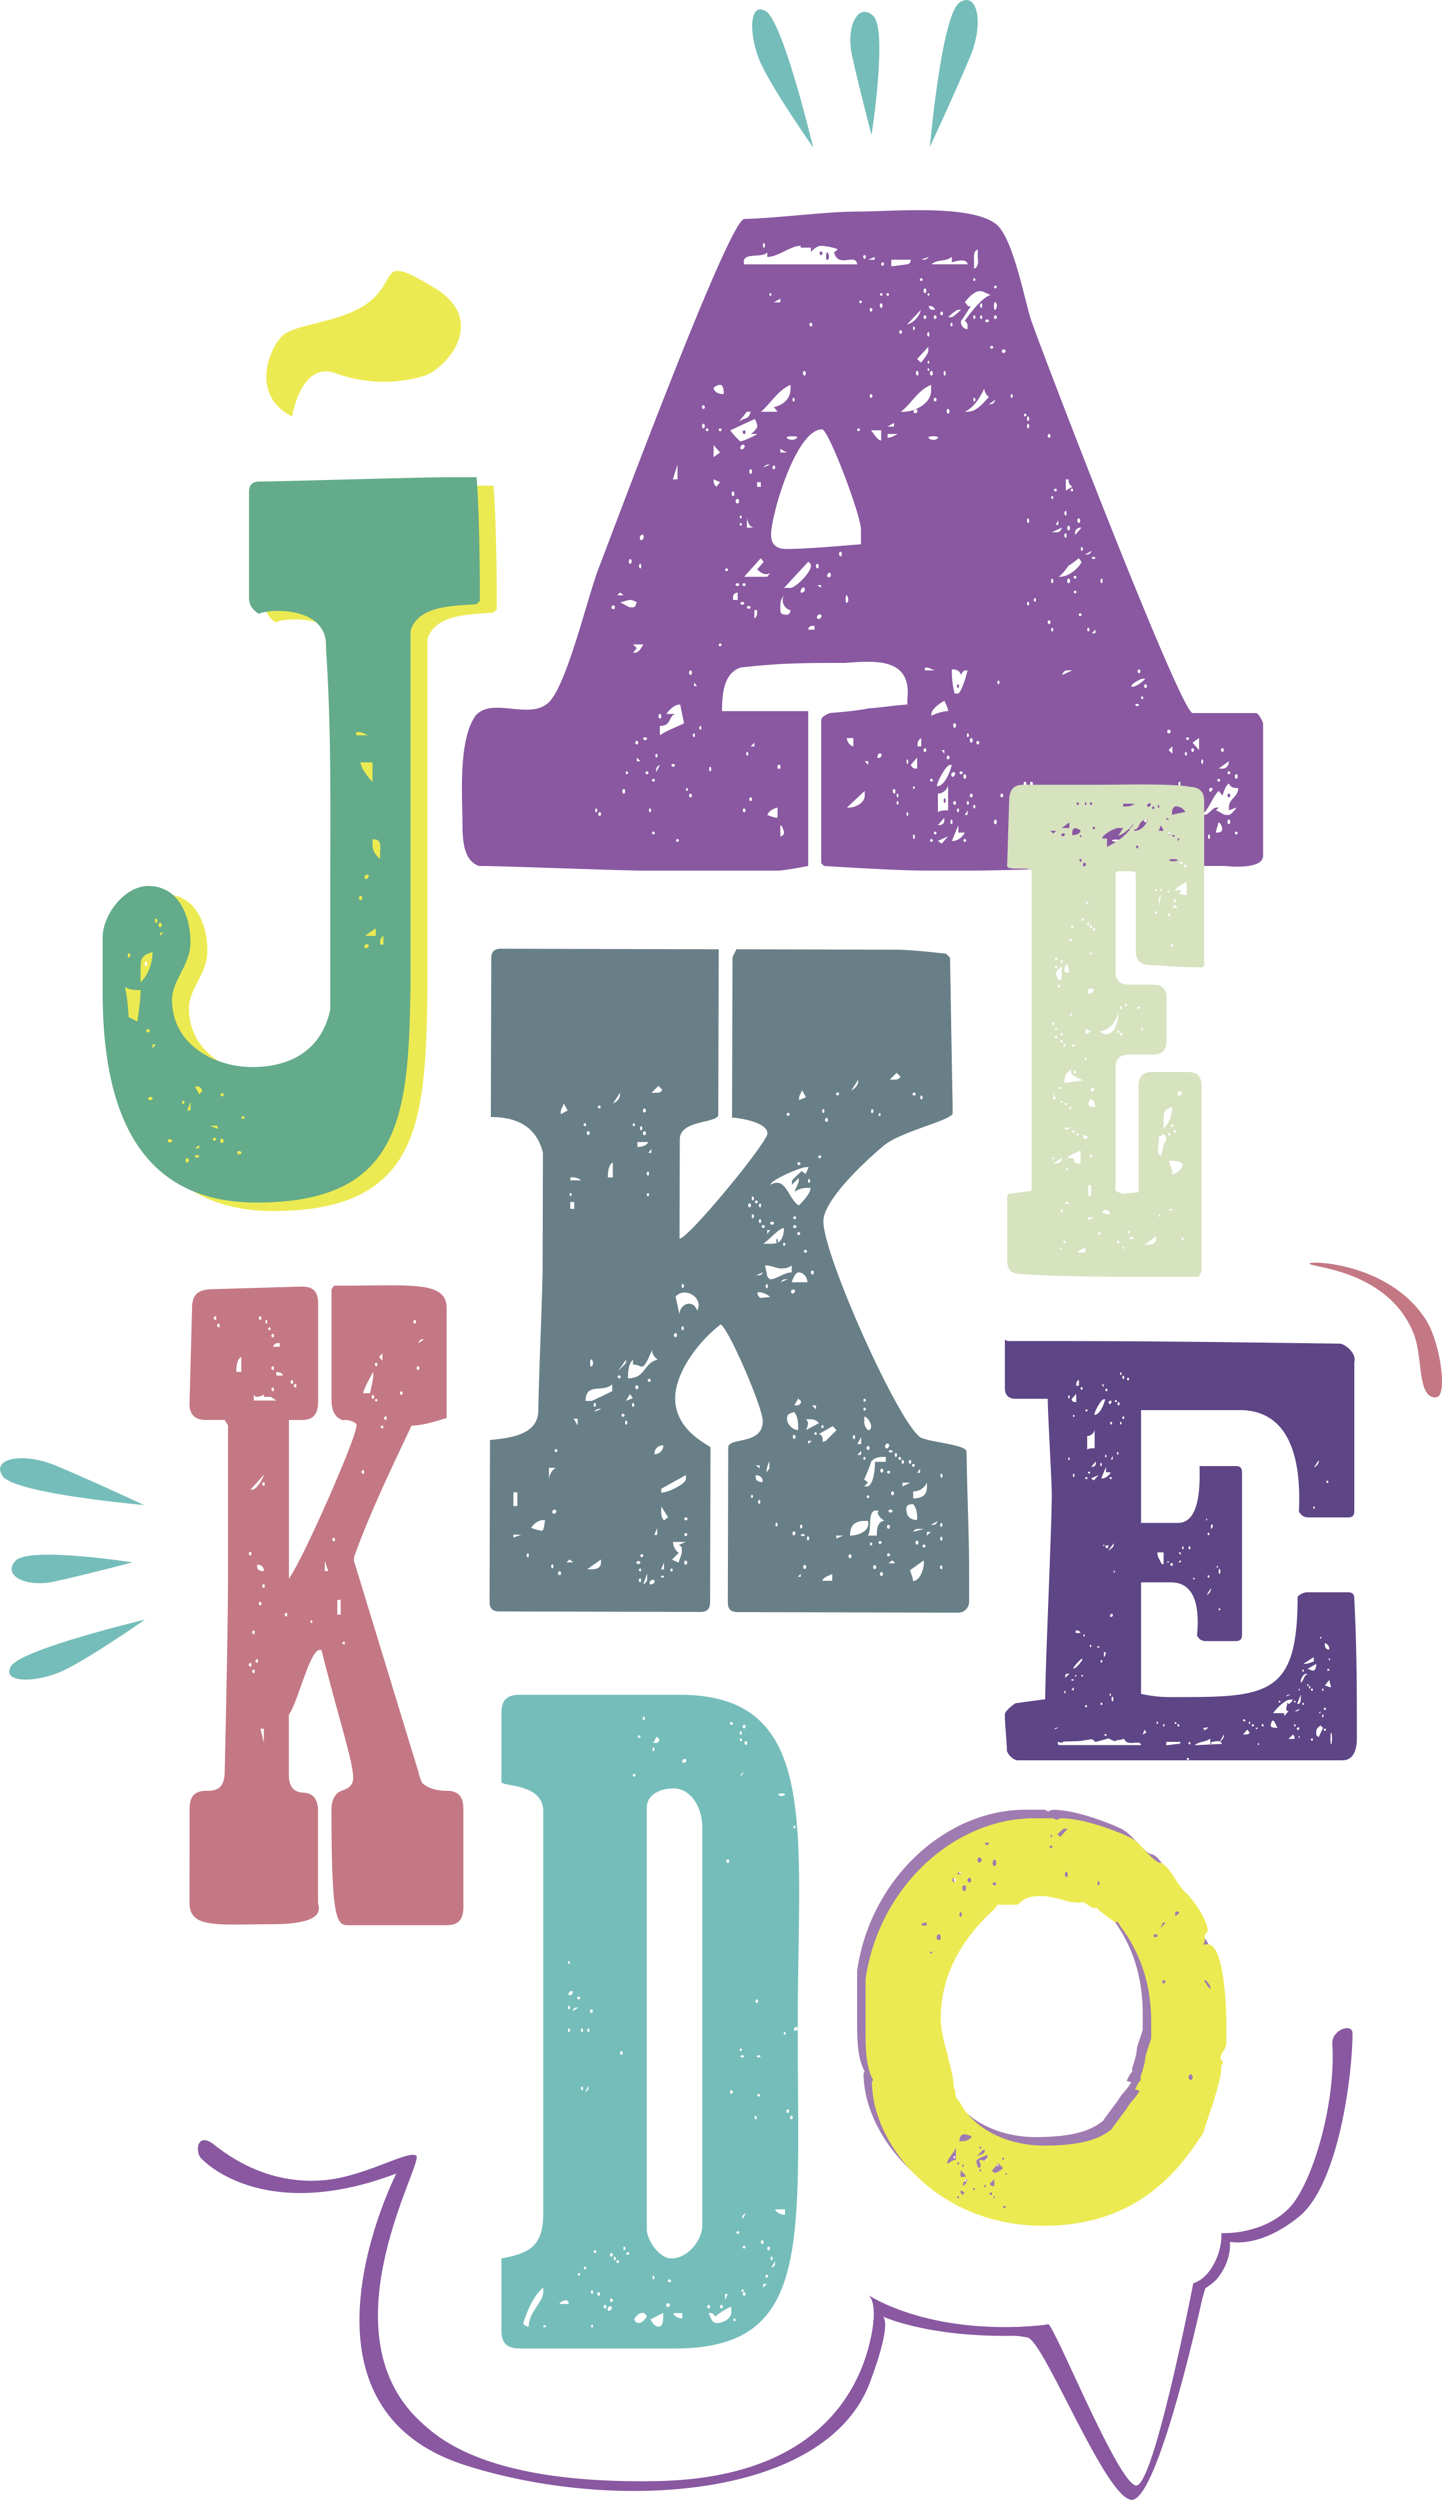 <svg xmlns="http://www.w3.org/2000/svg" viewBox="0 0 1119.33 1939.91"><defs><style>.cls-1{fill:#c47884;}.cls-2{fill:#8958a1;}.cls-3{fill:#ecea52;}.cls-4{fill:#63ab8a;}.cls-5{fill:#687f87;}.cls-6{fill:#d7e2bf;}.cls-7{fill:#5d4586;}.cls-8{fill:#75bdba;}.cls-9{fill:#a07bb1;}</style></defs><title>logo-PMS_1</title><g id="Laag_2" data-name="Laag 2"><g id="Laag_1-2" data-name="Laag 1"><path class="cls-1" d="M1114.73,1084.24a.51.51,0,0,1-.37.2c-14.46.06-9.72-31.12-17-49.47-20.18-50.62-82.68-51.48-80.71-54.5,1.47-2.47,62.4.17,90.14,43.6C1118.39,1042.31,1123.89,1084.44,1114.73,1084.24Z"/><path class="cls-2" d="M775.14,1806.34c-5.06.24,27.57-.34,38.4-2.73,4.24-.94,54.55,124.46,68.39,125.15s44.34-157,44.34-157,7.85-1.53,14.58-12.46c8.59-14,7.11-26.4,7.11-26.4a11.6,11.6,0,0,0,5.45.88c2.17,5.55,3.12,19-7.84,33.59-3.28,4.37-9.9,8.27-9.9,8.27l-2.43,8.29s-34.59,159.15-55.35,155.93-67.68-123.87-80.49-126c-8.43-1.41-9.78-1.38-9.78-1.38Z"/><path class="cls-3" d="M226.77,323.22s6.81-43.26,33.61-33.6a110.31,110.31,0,0,0,68,2.39c17-4.85,51.69-42.79,8.89-68.63s-28.11-8.74-48.78,9.36-59.4,17.8-69.71,28.24S194.51,306.93,226.77,323.22Z"/><path class="cls-3" d="M92.83,732.81c.84-17.67,17.67-38.7,35.34-38.7,24.4,0,32.81,24.4,32.81,43.75,0,17.66-14.3,29.45-14.3,44.59,0,34.5,32.81,52.17,62.26,52.17,30.29,0,53.85-13.46,60.58-44.6V691.58c0-64.79.85-118.64-3.36-182.59,1.68-32-43.75-30.28-52.17-26.07-5.05-3.37-7.57-6.74-7.57-12.62V388.68c0-5.9,2.52-8.42,8.41-8.42,15.14,0,122.84-3.36,147.25-3.36h21c1.68,19.35,2.52,59.73,2.52,86.66v9.26l-2.52,2.52c-15.14,1.68-45.44,0-51.33,21v276c-1.67,98.44-5.88,167.43-119.47,167.43-95.93,0-119.48-78.24-119.48-163.22Zm17.67,42.07c1.68,5.89,2.52,21,2.52,21l6.73,3.36c.85-5.89,2.53-16.83,2.53-24.4-4.21,0-9.26,0-11.78-2.52v2.52ZM113,749.64c1.69,0,1.69-3.37,0-3.37C112.18,746.27,112.18,749.64,113,749.64Zm9.26,10.09V769c5.89-5.89,9.26-15.14,9.26-23.56C122.28,748,122.28,751.32,122.28,759.73Zm5.89,48a1.27,1.27,0,0,0,0-2.53A1.27,1.27,0,1,0,128.17,807.7Zm0,51.32c0,1.68,3.37,1.68,3.37,0S128.17,857.34,128.17,859Zm3.37-38.7,2.52-3.37h-2.52Zm2.52-97.6c1.68,0,1.68-3.37,0-3.37C133.22,719.35,133.22,722.72,134.06,722.72Zm3.37,3.36c1.67,0,1.67-3.36,0-3.36S135.74,726.08,137.43,726.08Zm0,6.73,2.52-2.53h-2.52Zm5.89,159c0,1.69,3.36,1.69,3.36,0S143.32,890.15,143.32,891.83Zm11.77-28.61a1.26,1.26,0,1,0,0-2.52C154.25,860.7,154.25,863.22,155.09,863.22Zm3.37,45.44c1.68,0,1.68-3.36,0-3.36S156.78,908.66,158.46,908.66Zm0-40.38H161v-6.73Zm9.25-12.62,2.52-2.53c-1.67-3.36-2.52-3.36-4.2-3.36h-1.68Zm-3.36,42.06h3.36V895.2Zm0,5.89c0,1.69,3.36,1.69,3.36,0C167.71,902.77,164.35,902.77,164.35,903.61Zm17.67-21v-2.52h-5.89Zm-2.53,9.25a1.26,1.26,0,1,0,0-2.52A1.26,1.26,0,1,0,179.49,891.83Zm5.9-34.49a1.27,1.27,0,0,0,0-2.53A1.27,1.27,0,1,0,185.39,857.34Zm0,36.18c1.68,0,1.68-3.37,0-3.37S183.7,893.52,185.39,893.52Zm11.78,7.57c0,1.68,3.36,1.68,3.36,0S197.17,899.41,197.17,901.09Zm3.36-26.92c0,.84,2.52.84,2.52,0A1.26,1.26,0,1,0,200.53,874.17Zm89.19-297H299c-2.54-.84-4.21-2.52-7.58-2.52h-1.68ZM293.08,705c1.69,0,1.69-3.37,0-3.37S291.4,705,293.08,705Zm9.26-91.71V598.18h-9.26C293.08,603.24,300.65,611.65,302.34,613.33Zm-5.9,74.89c.85,1.68,4.21-1.69,2.54-2.53A1.79,1.79,0,0,0,296.44,688.22Zm0,53.85c.85,1.68,4.21-1.69,2.54-2.53A1.79,1.79,0,0,0,296.44,742.07Zm0-9.26h8.43v-5.89Zm11.79-59.74v-5.89c0-2.52,1.68-10.1-5.89-9.26v3.37C302.34,665.5,303.18,668.87,308.23,673.07Zm0,66.47h2.52v-6.73C308.23,734.49,308.23,736.17,308.23,739.54Z"/><path class="cls-4" d="M79.69,726.24c.84-17.67,17.67-38.7,35.34-38.7,24.4,0,32.81,24.4,32.81,43.75,0,17.66-14.3,29.45-14.3,44.59,0,34.5,32.81,52.17,62.26,52.17,30.29,0,53.85-13.46,60.58-44.6V685c0-64.79.84-118.64-3.36-182.59,1.68-32-43.75-30.28-52.17-26.07-5-3.37-7.57-6.74-7.57-12.63V382.1c0-5.89,2.52-8.41,8.41-8.41,15.14,0,122.84-3.36,147.24-3.36h21c1.68,19.35,2.52,59.73,2.52,86.66v9.26L370,468.77c-15.14,1.68-45.44,0-51.33,21v276c-1.67,98.44-5.88,167.43-119.47,167.43C103.24,933.22,79.69,855,79.69,770Zm17.67,42.07c1.68,5.89,2.52,21,2.52,21l6.73,3.37c.85-5.89,2.52-16.83,2.52-24.4-4.2,0-9.25,0-11.77-2.52v2.52Zm2.52-25.24c1.69,0,1.69-3.37,0-3.37C99,739.7,99,743.07,99.88,743.07Zm9.25,10.09v9.26c5.9-5.89,9.26-15.14,9.26-23.56C109.13,741.39,109.13,744.75,109.13,753.16Zm5.9,48a1.27,1.27,0,0,0,0-2.53A1.27,1.27,0,1,0,115,801.13Zm0,51.32c0,1.68,3.36,1.68,3.36,0S115,850.77,115,852.45Zm3.36-38.7,2.53-3.37h-2.53Zm2.53-97.6c1.68,0,1.68-3.37,0-3.37C120.08,712.78,120.08,716.15,120.92,716.15Zm3.37,3.36c1.67,0,1.67-3.36,0-3.36S122.6,719.51,124.29,719.51Zm0,6.73,2.52-2.53h-2.52Zm5.89,159c0,1.69,3.36,1.69,3.36,0S130.18,883.58,130.18,885.26ZM142,856.65a1.26,1.26,0,0,0,0-2.52C141.11,854.13,141.11,856.65,142,856.65Zm3.37,45.44c1.68,0,1.68-3.36,0-3.36S143.63,902.09,145.32,902.09Zm0-40.38h2.52V855Zm9.25-12.62,2.52-2.54c-1.67-3.36-2.52-3.36-4.2-3.36h-1.68Zm-3.36,42.06h3.36v-2.52Zm0,5.89c0,1.69,3.36,1.69,3.36,0C154.57,896.2,151.21,896.2,151.21,897Zm17.66-21v-2.52H163Zm-2.52,9.25a1.26,1.26,0,1,0,0-2.52A1.26,1.26,0,0,0,166.35,885.26Zm5.89-34.49a1.27,1.27,0,1,0,0-2.53A1.27,1.27,0,0,0,172.24,850.77Zm0,36.18c1.69,0,1.69-3.37,0-3.37S170.56,887,172.24,887ZM184,894.52c0,1.68,3.36,1.68,3.36,0S184,892.84,184,894.52Zm3.36-26.92c0,.83,2.52.83,2.52,0A1.26,1.26,0,1,0,187.39,867.6Zm89.18-297h9.26c-2.53-.84-4.2-2.52-7.57-2.52h-1.69Zm3.37,127.89c1.69,0,1.69-3.37,0-3.37S278.26,698.47,279.94,698.47Zm9.25-91.71V591.61h-9.25C279.94,596.66,287.51,605.08,289.19,606.76Zm-5.89,74.89c.85,1.68,4.21-1.69,2.53-2.53A1.79,1.79,0,0,0,283.3,681.65Zm0,53.85c.85,1.68,4.21-1.69,2.53-2.53A1.79,1.79,0,0,0,283.3,735.5Zm0-9.26h8.42v-5.89Zm11.79-59.74v-5.89c0-2.52,1.68-10.1-5.9-9.26v3.37C289.19,658.93,290,662.3,295.09,666.5Zm0,66.47h2.52v-6.73C295.09,727.92,295.09,729.6,295.09,733Z"/><path class="cls-2" d="M359,640.33c0-21.58-3.6-65.46,10.07-84.88,12.23-14.39,39.57,2.15,54.67-8.64,15.11-8.63,32.37-84.88,41.73-107.9,12.23-31.66,100-267.61,112.22-269,28.05-.72,61.86-5.75,89.92-5.75,23,0,84.89-5.76,105,9.35,13.67,9.35,23,61.15,28,75.53,8.64,25.18,115.82,304.3,125.18,304.3h48.91c2.88,0,5.76,7.91,5.76,7.91V664.07c0,11.51-29.5,7.92-30.22,7.92H933.05c-3.6-5.76-5.76-5.76-11.51-5.76-3.6,0-5.76,0-8.64,5.76-23.73,0-132.36,3.59-156.82,3.59H718c-23.73,0-78.41-3.59-78.41-3.59l-2.15-2.17V559c0-3.59,7.19-5.75,7.19-5.75s20.86-1.44,29.49-3.6c5,0,25.18-2.88,30.22-2.88v-4.32c3.6-33.08-26.62-29.49-48.92-28-30.94,0-49.64,0-80.57,3.6-12.95,4.31-14.39,20.14-14.39,33.81h66.9V672s-18,3.59-23.73,3.59H499.27c-19.43,0-107.91-3.59-127.33-3.59C360.42,668.39,359,653.28,359,640.33Zm103.59-10.07c1.44,0,1.44-2.88,0-2.88C461.86,627.38,461.86,630.26,462.58,630.26Zm2.88,2.88c1.43,0,1.43-2.88,0-2.88S464,633.14,465.46,633.14Zm10.79-160.42c1.44,0,1.44-2.88,0-2.88A1.45,1.45,0,1,0,476.25,472.72Zm2.87-10.79h5l-2.88-2.16Zm10.07,9.35h1.44c2.16,0,2.16,0,3.6-3.6,0-.72-3.6-2.16-5-2.16a32.39,32.39,0,0,0-7.91,2.16C482.72,467.68,487.75,471.28,489.19,471.28Zm-5,144.59c1.44,0,1.44-3.59,0-3.59S482.72,615.87,484.16,615.87Zm2.15-15.11a1.08,1.08,0,1,0,0-2.15C485.6,598.61,485.6,600.76,486.31,600.76Zm2.88-163.29c1.44,0,1.44-3.6,0-3.6S487.75,437.47,489.19,437.47Zm2.16,69.06h1.44c2.88,0,5-3.6,6.48-6.48h-7.92l2.88,2.88Zm2.88,71.21c1.44,0,1.44-2.87,0-2.87S492.79,577.74,494.23,577.74Zm0,13h2.88l-2.88-2.88Zm2.88-149.64c.72,0,.72-3.59,0-3.59C495.67,437.47,495.67,441.06,497.11,441.06Zm0-22.29c.72,1.43,3.6-1.44,2.16-3.6C497.83,413.73,495.67,417.33,497.11,418.77Zm2.16,153.94a1.45,1.45,0,1,0,2.87,0C502.14,572,499.27,572,499.27,572.71Zm2.87,28a1.08,1.08,0,1,0,0-2.15A1.08,1.08,0,0,0,502.14,600.76Zm2.16,29.5c1.44,0,1.44-2.88,0-2.88C503.58,627.38,503.58,630.26,504.3,630.26Zm2.88-23.74a1.08,1.08,0,1,0,0-2.16A1.08,1.08,0,0,0,507.18,606.52Zm0,41a1.08,1.08,0,1,0,0-2.16A1.08,1.08,0,1,0,507.18,647.53Zm2.15-59.71c1.44,0,1.44-2.88,0-2.88C508.62,584.94,508.62,587.82,509.33,587.82Zm0,10.79v.72l2.88-5.76C509.33,595,509.33,596.45,509.33,598.61Zm2.88-41c1.44,0,1.44-3.59,0-3.59S510.77,557.6,512.21,557.6Zm0,12.95c5-3.6,15.11-7.19,18.71-9.35L528,546.81h-.72c-5,0-10.07,7.2-10.07,7.2h7.19c-5.75,1.44-2.88,9.35-12.23,9.35ZM522.29,595c2.15,0,2.15-2.16,0-2.16A1.08,1.08,0,1,0,522.29,595Zm0-223h3.59V360.5Zm3.59,281.28a1.08,1.08,0,1,0,0-2.16A1.08,1.08,0,1,0,525.88,653.28Zm7.2-39.56a1.09,1.09,0,0,0,0-2.17C532.35,611.55,532.35,613.72,533.08,613.72ZM536,523.79c1.44,0,1.44-3.59,0-3.59S534.52,523.79,536,523.79Zm0,95c1.44,0,1.44-2.88,0-2.88S534.52,618.75,536,618.75ZM538.83,572c.72,0,.72-2.87,0-2.87C537.39,569.12,537.39,572,538.83,572Zm0-39.56H541l-2.16-2.88Zm5,33.81c.71,0,.71-2.88,0-2.88C542.43,563.36,542.43,566.24,543.87,566.24ZM546,317.33c1.44,0,1.44-2.87,0-2.87S544.58,317.33,546,317.33Zm0,15.11c1.44,0,1.44-3.6,0-3.6S544.58,332.44,546,332.44Zm2.88,2.16a1.08,1.08,0,0,0,0-2.16A1.08,1.08,0,0,0,548.9,334.6Zm2.16,264c1.44,0,1.44-3.6,0-3.6C550.34,595,550.34,598.61,551.06,598.61Zm10.79-292.79c0-1.44,0-7.19-2.88-7.19-1.43,0-5,1.44-5,2.87C555.37,305.82,560.41,305.82,561.85,305.82Zm-7.91,48.92,5-3.6-5-5.75Zm2.16,23,2.87-3.6-5-2.16v1.44C553.94,374.16,553.94,375.6,556.1,377.76ZM559,334.6a1.08,1.08,0,1,0,0-2.16A1.08,1.08,0,0,0,559,334.6Zm0,166.89a1.08,1.08,0,0,0,0-2.16A1.08,1.08,0,0,0,559,501.49Zm5-58.27a1.08,1.08,0,0,0,0-2.16A1.08,1.08,0,0,0,564,443.22ZM574.8,342.51c1.44,0,11.51-4.32,13-5.76h-5c1.44-.71,5-4.31,5-5.75,0-2.16-1.44-5.75-2.16-5.75l-18.7,8.63C566.89,334.6,574.08,342.51,574.8,342.51ZM569,385c1.44,0,1.44-3.61,0-3.61S567.6,385,569,385Zm0,80.56h3.6v-5.75C569,460.49,569,461.93,569,465.52Zm3.6-74.81c1.44,0,1.44-3.6,0-3.6C570.48,387.11,570.48,390.71,572.64,390.71Zm0,64a1.08,1.08,0,1,0,0-2.15C570.48,452.58,570.48,454.73,572.64,454.73Zm.72-127.33c4.32-3.59,7.91-1.44,9.35-7.91h-2.88Zm1.44,74.82a1.08,1.08,0,0,0,0-2.16C574.08,400.06,574.08,402.22,574.8,402.22Zm0,5.75a1.08,1.08,0,0,0,0-2.16C574.08,405.81,574.08,408,574.8,408Zm0-59.7c1.44,1.44,4.32-1.44,2.88-2.88S574.08,346.83,574.8,348.27Zm0,119.41a1.45,1.45,0,1,0,2.88,0C577.68,467,574.8,467,574.8,467.68Zm2.88-130.93c-1.44,0-1.44-2.87,0-2.87S579.12,336.75,577.68,336.75Zm0,118a1.08,1.08,0,1,0,0-2.15A1.08,1.08,0,1,0,577.68,454.73Zm0,175.53c1.44,0,1.44-2.88,0-2.88S576.24,630.26,577.68,630.26Zm0-425.15h87.76c-1.44-9.35-14.39,3.6-18-9.35l2.88-2.16c-1.44-1.44-10.79-2.88-12.94-2.88-2.88,0-6.48,2.88-7.92,5v-3.6h-7.91v-1.44c-7.92,0-17.27,8.64-25.9,8.64v-3.6C592.06,200.8,574.8,195,577.68,205.11Zm0,242.43h18l2.16-2.88c-3.6,2.16-7.2,0-10.07-2.87l5-5.76-2.17-2.88Zm2.15,138.84c1.44,0,1.44-2.88,0-2.88C579.12,583.5,579.12,586.38,579.83,586.38Zm0-184.16v7.19h5C582,408.69,580.56,405.81,579.83,402.22Zm0,69.06c0,1.44,2.88,1.44,2.88,0S579.83,469.84,579.83,471.28Zm2.88-103.59c1.44,0,1.44-3.6,0-3.6S581.27,367.69,582.71,367.69Zm0,253.94c1.44,0,1.44-2.88,0-2.88S581.27,621.63,582.71,621.63Zm0-42.45h2.88v-2.87Zm2.88-99.27c2.16-1.44,2.16-2.87,2.16-6.48h-2.16Zm2.16-102.15h2.87v-3.6h-2.87Zm2.87-58.27h13l-2.88-3.6c6.47-1.43,12.94-5.75,12.94-14.39v-2.87C603.58,302.94,597.82,313.73,590.62,319.49Zm2.17-127.33c1.43,0,1.43-3.59,0-3.59C592.06,188.57,592.06,192.16,592.79,192.16Zm0,170.49,5-2.15h-.72A4.3,4.3,0,0,0,592.79,362.65Zm10.79,271.92v-7.91c-2.88.72-6.48,2.16-7.92,5.76C597.82,633.14,600.7,634.57,603.58,634.57Zm-5.76-405a1.08,1.08,0,1,0,0-2.16C597.1,227.41,597.1,229.57,597.82,229.57ZM610.05,426c18.7,0,46.76-2.88,58.27-3.6V410.85c0-10.79-25.18-77.69-30.22-77.69-20.14,0-39.56,66.18-39.56,82C598.54,423.08,603.58,426,610.05,426Zm-9.35-61.87c1.44,0,1.44-2.88,0-2.88S599.26,364.09,600.7,364.09Zm0-129.48h5v-2.88Zm2.88,361.84h2.15v-2.88h-2.15Zm2.15-245.31h5l-5-2.87Zm5,125.9c1.44,0,2.87-1.44,2.87-3.61-4.31-.71-7.91-6.47-5-11.5-2.88,3.59-2.88,5.75-2.88,9.35C605.73,475.6,605.73,477,610.77,477Zm-5,171.93a3.1,3.1,0,0,0,2.88-2.88c0-.72-1.44-5.76-2.88-5.76Zm2.88-192.8h5c3.6,0,15.83-11.51,15.83-17.26,0-1.44-1.44-2.88-2.16-2.88Zm2.16-116.54c1.44,2.16,6.47,2.16,7.91,0C620.84,338.19,609.33,338.19,610.77,339.63Zm5-28.05c1.43,0,1.43-2.88,0-2.88C615.08,308.7,615.08,311.58,615.81,311.58Zm5.75,148.19c1.44.72,4.31-1.44,2.87-3.6C623,454.73,620.84,458.33,621.56,459.77Zm2.87-168.33c1.44,0,1.44-3.6,0-3.6S623,291.44,624.43,291.44Zm2.88,197.1h5v-2.88C629.47,485.66,628,485.66,627.31,488.54Zm2.16-235.23c1.44,0,1.44-2.88,0-2.88S628,253.31,629.47,253.31Zm5,187.75c1.44,0,1.44-3.59,0-3.59S633.07,441.06,634.51,441.06Zm0,38.85c1.44,1.44,4.32-1.44,2.88-2.87S633.07,478.47,634.51,479.91Zm2.88-23.74V454h-2.88Zm0-258.25c-1.44,0-1.44-2.88,0-2.88S638.83,197.92,637.39,197.92Zm5,3.59c-1.44,2.16-1.44-6.47,0-5.75C643.86,197.92,643.86,200.8,642.42,201.51Zm0,246c1.44,1.44,3.6-.72,2.16-2.88C643.86,443.22,641,446.82,642.42,447.54Zm10.07-15.83c1.44,0,1.44-3.59,0-3.59S651.05,431.71,652.49,431.71Zm5,36c1.44-.72,1.44-3.6,0-5.75C656.09,460.49,656.09,469.84,657.53,467.68Zm5,111.5v-6.47h-5C657.53,576.31,660.41,579.18,662.56,579.18Zm-5,47.48H659c5,0,12.23-3.59,12.23-9.35v-3.59Zm7.91-292.78c0,.72,2.16.72,2.16,0A1.08,1.08,0,1,0,665.44,333.88Zm2.16-98.56c2.16,0,2.16-2.15,0-2.15C666.88,233.17,666.88,235.32,667.6,235.32Zm3.6-34.52c1.44,0,1.44-2.88,0-2.88S669.76,200.8,671.2,200.8Zm2.87,392.77V590.7H671.2Zm0-392.06h5v-2.15Zm2.16,40.29c1.44,0,1.44-2.88,0-2.88S674.79,241.8,676.23,241.8Zm0,66.9c1.44,0,1.44-2.88,0-2.88S674.79,308.7,676.23,308.7Zm0,25.18c1.44,1.43,5,7.91,7.91,7.91v-7.91Zm5,253.94c1.43,1.44,4.31-1.44,2.87-2.88S680.55,586.38,681.27,587.82Zm2.87-358.25a1.08,1.08,0,1,0,0-2.16A1.08,1.08,0,0,0,684.14,229.57Zm0,9.35c1.44,0,1.44-3.6,0-3.6S682.7,238.92,684.14,238.92Zm0-33.81a1.08,1.08,0,1,0,2.16,0A1.08,1.08,0,1,0,684.14,205.11Zm5,24.46a1.08,1.08,0,1,0,0-2.16A1.08,1.08,0,0,0,689.18,229.57Zm0,101.43h5v-2.88Zm0,8.63c2.88,0,5-1.44,7.91-2.88h-7.91Zm2.88-133.08c2.16,0,11.51-1.44,12.23-1.44,1.43,0,2.87-1.44,2.87-3.6h-15.1Zm2.16,409.32c1.44,0,1.44-3.59,0-3.59S692.78,615.87,694.22,615.87Zm2.87,2.88c.72,0,.72-2.88,0-2.88C695.66,615.87,695.66,618.75,697.09,618.75Zm0,5.76c.72,0,.72-2.88,0-2.88C695.66,621.63,695.66,624.51,697.09,624.51Zm2.16-365.45c1.44,0,1.44-2.87,0-2.87S697.81,259.06,699.25,259.06Zm0,60.43h2.88c7.19,0,20.86-5.76,20.86-16.55v-4.31C712.2,302.94,707.16,313.73,699.25,319.49Zm5,273.36c1.43,0,1.43-3.59,0-3.59C703.57,589.26,703.57,592.85,704.29,592.85Zm0,40.29c1.43,0,1.43-2.88,0-2.88C703.57,630.26,703.57,633.14,704.29,633.14Zm0-381.27a15.93,15.93,0,0,0,10.79-11.51Zm7.91,344.58v-8.63l-5,5.75C708.6,596.45,709.32,596.45,712.2,596.45Zm-2.88-340.26c1.44,0,1.44-2.88,0-2.88C708.6,253.31,708.6,256.19,709.32,256.19Zm0,356.09a1.08,1.08,0,0,0,0-2.16C708.6,610.12,708.6,612.28,709.32,612.28Zm0,38.84c1.44,0,1.44-3.59,0-3.59C708.6,647.53,708.6,651.12,709.32,651.12Zm0-331.63c0,1.44,2.88,1.44,2.88,0A1.45,1.45,0,1,0,709.32,319.49Zm2.88-28.05c1.44,0,1.44-3.6,0-3.6S710.76,291.44,712.2,291.44Zm2.88-10.08c1.43-1.44,5.75-7.19,5.75-8.63v-3.6l-8.63,9.35ZM712.2,579.18h2.88v-6.47C712.2,574.87,712.2,576.31,712.2,579.18Zm2.88-361.12a1.08,1.08,0,0,0,0-2.16A1.08,1.08,0,0,0,715.08,218.06Zm0-16.55h1.43a4.32,4.32,0,0,0,4.32-2.15Zm2.87,25.9c1.44,0,1.44-3.6,0-3.6S716.51,227.41,718,227.41Zm0,20.14c1.44,0,1.44-2.88,0-2.88S716.51,247.55,718,247.55Zm0,336c1.44,0,1.44-2.88,0-2.88S716.51,583.5,718,583.5Zm0-63.3h7.92c-2.88-.73-4.32-2.16-6.48-2.16H718Zm2.88-290.63c.72,0,.72-2.16,0-2.16A1.08,1.08,0,0,0,720.83,229.57Zm0,31.65c.72,0,.72-3.59,0-3.59C719.39,257.63,719.39,261.22,720.83,261.22Zm0,20.86c.72,0,.72-2.16,0-2.16A1.08,1.08,0,0,0,720.83,282.08Zm0,5.76c.72,0,.72-2.16,0-2.16A1.08,1.08,0,0,0,720.83,287.84Zm0,51.79c.72,2.16,6.48,2.16,7.2,0C729.47,338.19,719.39,338.19,720.83,339.63Zm3.6-99.27h1.44c-1.44-2.88-2.88-2.88-4.32-2.88h-.72C721.55,240.36,723,240.36,724.43,240.36ZM723,291.44c1.44,0,1.44-3.6,0-3.6S721.55,291.44,723,291.44Zm0,315.08a1.08,1.08,0,0,0,0-2.16A1.08,1.08,0,1,0,723,606.52Zm0,46.76a1.08,1.08,0,0,0,0-2.16A1.08,1.08,0,0,0,723,653.28Zm0-448.17h28.06c-.72-5.75-12.23-1.44-12.23-1.44v-4.31C733.06,203.67,728,200.8,723,205.11ZM723,554v1.44c4.32-2.16,9.35-3.6,13-3.6,0-2.16-2.88-7.92-2.88-7.92C732.34,543.93,723,549.69,723,554Zm2.88-306.46c1.44,0,1.44-2.88,0-2.88S724.43,247.55,725.87,247.55Zm0,64c1.44,0,1.44-2.88,0-2.88S724.43,311.58,725.87,311.58Zm0,336a1.08,1.08,0,0,0,0-2.16A1.08,1.08,0,0,0,725.87,647.53Zm1.44-37.41c5.75,0,10.07-10.79,11.51-16.55h-1.44C734.5,593.57,727.31,606.52,727.31,610.12Zm.72,20.14c2.15-1.44,5-1.44,7.91-1.44V609.4a8.44,8.44,0,0,1-7.91,6.47Zm0,10.07c2.88,0,5-.72,5-4.32v-1.44Zm2.88,14.39,5-5.75L728,652.56Zm0-410.05c1.43,0,1.43-2.87,0-2.87S729.47,244.67,730.91,244.67Zm2.15,340.27v-2.88h-2.15Zm0-293.5c1.44,0,1.44-3.6,0-3.6C732.34,287.84,732.34,291.44,733.06,291.44Zm0,331.63c-.72,0-.72-3.6,0-3.6C734.5,619.47,734.5,623.07,733.06,623.07Zm2.88-302.14c1.44,0,1.44-3.6,0-3.6S734.5,320.93,735.94,320.93Zm0,268.33c1.44,0,1.44-2.88,0-2.88S734.5,589.26,735.94,589.26Zm0-343.15h2.88c.71,0,5.75-4.31,7.19-5.75h-2.16C742.41,240.36,737.38,244.67,735.94,246.11Zm2.88,7.2c.71,0,.71-2.88,0-2.88C737.38,250.43,737.38,253.31,738.82,253.31Zm0,386.3c.71,0,.71-3.6,0-3.6C737.38,636,737.38,639.61,738.82,639.61Zm0-37.41c.71,2.16,3.59-1.44,2.15-2.87C739.53,598.61,737.38,600.76,738.82,602.2Zm2.15-64h2.88c3.6-2.88,7.2-18,7.2-18h-.72c-1.44,0-2.88,0-4.32,3.59-1.44-4.32-5-4.32-7.19-4.32A74.18,74.18,0,0,0,741,538.18Zm-2.15,114.38h.71c4.32,0,7.92-3.59,9.36-6.47h-5v-5.76ZM741,564.8c1.44,0,1.44-3.6,0-3.6S739.53,564.8,741,564.8Zm0,59.71c1.44,0,1.44-2.88,0-2.88S739.53,624.51,741,624.51Zm2.88-90.64c-1.44,0-1.44-2.88,0-2.88C744.57,531,744.57,533.87,743.85,533.87Zm0,96.39c.72,0,.72-2.88,0-2.88C742.41,627.38,742.41,630.26,743.85,630.26Zm2.16-29.5a1.08,1.08,0,1,0,0-2.15A1.08,1.08,0,1,0,746,600.76Zm5-345.3v-2.15a4.31,4.31,0,0,0-2.16-4.32s12.23-18,20.14-20.14c-2.16-.72-6.48-2.88-7.19-2.88H760.4c-4.32,0-9.35,5.76-11.51,8.64,1.44.71,2.16,4.31,5,2.87-1.44,1.44-6.48,10.07-7.92,11.51v1.44A5.4,5.4,0,0,0,751.05,255.46Zm-2.16,348.9c1.44,0,1.44-3.6,0-3.6S747.45,604.36,748.89,604.36Zm0,48.92a1.08,1.08,0,0,0,0-2.16A1.08,1.08,0,1,0,748.89,653.28ZM764,301.5c-3.59,7.92-8.63,15.11-15.1,18h2.16c6.47,0,11.5-5.76,16.54-11.51A8.58,8.58,0,0,1,764,301.5Zm-15.1,330.92h2.16v-3.6ZM751.05,572c1.44,0,1.44-2.87,0-2.87C750.33,569.12,750.33,572,751.05,572Zm0,52.52c1.44,0,1.44-2.88,0-2.88C750.33,621.63,750.33,624.51,751.05,624.51Zm2.88-48.2c1.43,0,1.43-3.6,0-3.6S752.49,576.31,753.93,576.31Zm0,42.44c1.43,0,1.43-2.88,0-2.88S752.49,618.75,753.93,618.75Zm2.15-400.69a1.08,1.08,0,0,0,0-2.16C755.36,215.9,755.36,218.06,756.08,218.06Zm0,29.49c1.44,0,1.44-2.88,0-2.88C755.36,244.67,755.36,247.55,756.08,247.55Zm0,64c1.44,0,1.44-2.88,0-2.88C755.36,308.7,755.36,311.58,756.08,311.58Zm0,315.8c1.44,0,1.44-2.87,0-2.87C755.36,624.51,755.36,627.38,756.08,627.38Zm0-425.87v7.2c4.32-2.16,2.88-7.2,2.88-9.35V193.6C755.36,195,756.08,199.36,756.08,201.51ZM759,577.74c1.44,0,1.44-2.87,0-2.87S757.52,577.74,759,577.74Zm2.88-338.82c.71,0,.71-3.6,0-3.6C760.4,235.32,760.4,238.92,761.84,238.92Zm0,8.63c.71,0,.71-2.88,0-2.88C760.4,244.67,760.4,247.55,761.84,247.55Zm2.88,1.44c0,1.44,2.87,1.44,2.87,0S764.72,247.55,764.72,249Zm2.87,64.74h.72c1.44,0,2.88,0,4.32-3.59Zm2.16-43.16a1.08,1.08,0,1,0,0-2.15A1.08,1.08,0,1,0,769.75,270.57Zm2.88-46.76a1.08,1.08,0,1,0,0-2.16A1.08,1.08,0,1,0,772.63,223.81Zm0,16.55c1.44-1.44,1.44-5,0-5.75C771.19,233.17,771.19,241.8,772.63,240.36Zm0,7.19c1.44,0,1.44-2.88,0-2.88S771.19,247.55,772.63,247.55Zm0,392.06c1.44,0,1.44-3.6,0-3.6S771.19,639.61,772.63,639.61ZM774.78,531c1.44,0,1.44-2.88,0-2.88C774.07,528.11,774.07,531,774.78,531Zm2.88,87.76c1.44,0,1.44-2.88,0-2.88S776.22,618.75,777.66,618.75Zm0-346c0,1.44,2.88,1.44,2.88,0A1.45,1.45,0,1,0,777.66,272.73Zm7.91,36c.73,0,.73-2.88,0-2.88C784.14,305.82,784.14,308.7,785.57,308.7Zm10.08,14.39a1.08,1.08,0,1,0,0-2.16A1.08,1.08,0,0,0,795.65,323.09Zm0,287c1.44,0,1.44-3.6,0-3.6S794.21,610.12,795.65,610.12Zm2.15-283.43c1.44,0,1.44-3.6,0-3.6C797.09,323.09,797.09,326.69,797.8,326.69Zm0,5.75c1.44,0,1.44-3.6,0-3.6C797.09,328.84,797.09,332.44,797.8,332.44Zm0,73.37c1.44,0,1.44-3.59,0-3.59C797.09,402.22,797.09,405.81,797.8,405.81Zm0,64c1.44,0,1.44-2.88,0-2.88C797.09,467,797.09,469.84,797.8,469.84Zm0,166.17c1.44,0,1.44-2.87,0-2.87C797.09,633.14,797.09,636,797.8,636Zm2.88-25.89c1.44,0,1.44-3.6,0-3.6S799.24,610.12,800.68,610.12ZM803.56,467c.72,0,.72-2.88,0-2.88C802.12,464.08,802.12,467,803.56,467Zm10.79-127.33c1.44,0,1.44-2.88,0-2.88S812.91,339.63,814.35,339.63Zm0,144.6c1.44,0,1.44-2.88,0-2.88S812.91,484.23,814.35,484.23Zm2.16-97.12a1.08,1.08,0,1,0,0-2.15C815.79,385,815.79,387.11,816.51,387.11Zm0,65.47c1.44,0,1.44-3.6,0-3.6C815.79,449,815.79,452.58,816.51,452.58Zm0,37.4c1.44,0,1.44-2.88,0-2.88C815.79,487.1,815.79,490,816.51,490Zm0-77h2.88c2.16,0,3.6,0,5-3.6Zm2.88-31.66a1.08,1.08,0,0,0,0-2.15A1.08,1.08,0,1,0,819.39,381.35Zm0,25.9h2.16v-3.59Zm10.07,31.66c-1.44,2.15-5.76,7.91-7.91,8.63H823c6.47,0,14.38-6.48,16.54-11.51l-2.16-2.88S832.34,437.47,829.46,438.91Zm-5,214.37a1.08,1.08,0,1,0,0-2.16A1.08,1.08,0,0,0,824.42,653.28Zm0-129.49,7.92-3.59h-2.88C827.3,520.2,825.86,520.2,824.42,523.79Zm2.88-123.73c.72,0,.72-3.6,0-3.6C825.86,396.46,825.86,400.06,827.3,400.06Zm0,17.27c.72,0,.72-3.6,0-3.6C825.86,413.73,825.86,417.33,827.3,417.33Zm0-36.69,5-2.88c-2.88-2.16-2.88-3.6-2.88-5.76H827.3Zm2.16,30.93c1.44,0,1.44-3.6,0-3.6S828,411.57,829.46,411.57Zm0,41c1.44,0,1.44-3.6,0-3.6S828,452.58,829.46,452.58Zm2.88-71.23c.71,0,.71-2.15,0-2.15A1.08,1.08,0,1,0,832.34,381.35ZM834.49,449a1.08,1.08,0,0,0,0-2.16A1.08,1.08,0,1,0,834.49,449Zm0,11.51a1.08,1.08,0,0,0,0-2.16A1.08,1.08,0,0,0,834.49,460.49Zm0-46.76v1.44l5-5.76h-.72A4.15,4.15,0,0,0,834.49,413.73Zm2.88-7.92c1.44,0,1.44-3.59,0-3.59S835.93,405.81,837.37,405.81Zm0,71.23a1.08,1.08,0,0,0,2.16,0A1.08,1.08,0,0,0,837.37,477Zm2.16-49.65c1.44,0,1.44-2.87,0-2.87C838.81,424.52,838.81,427.39,839.53,427.39Zm2.88,212.94a1.08,1.08,0,0,0,0-2.16A1.08,1.08,0,1,0,842.41,640.33Zm0-210.06h1.43c.73,0,2.17,0,3.6-2.88ZM844.57,490c1.44,0,1.44-2.88,0-2.88C843.84,487.1,843.84,490,844.57,490Zm2.87-56.83c0,.72,2.88.72,2.88,0C850.32,431.71,847.44,431.71,847.44,433.15Zm0,58.27h2.88v-2.88Zm2.88,161.86c.72,0,.72-2.16,0-2.16A1.08,1.08,0,1,0,850.32,653.28Zm5-200.7c.71,0,.71-3.6,0-3.6C853.92,449,853.92,452.58,855.36,452.58Zm7.91,200a8,8,0,0,0,5.76,0C869.74,651.12,862.55,651.12,863.27,652.56Zm13-9.35h1.43c1.44,0,2.88,0,3.6-2.88Zm12.95-116.54h-2.88C871.9,533.14,879.09,536.74,889.17,526.67Zm-7.92,20.14c0,1.44,2.88,1.44,2.88,0C884.13,546.09,881.25,546.09,881.25,546.81Zm2.88-24.46c1.44,0,1.44-2.88,0-2.88S882.69,522.35,884.13,522.35Zm2.16,20.14a1.08,1.08,0,1,0,0-2.15C885.57,540.34,885.57,542.49,886.29,542.49Zm0,110.79a1.08,1.08,0,1,0,0-2.16C885.57,651.12,885.57,653.28,886.29,653.28Zm2.88-119.41c1.44,0,1.44-2.88,0-2.88S887.73,533.87,889.17,533.87Zm0,104.3c1.44,0,1.44-3.6,0-3.6S887.73,638.17,889.17,638.17Zm5,1.44c1.44,0,1.44-3.6,0-3.6S892.76,639.61,894.2,639.61Zm0,5.76c1.44,0,1.44-3.6,0-3.6S892.76,645.37,894.2,645.37Zm5,7.91a1.08,1.08,0,0,0,0-2.16A1.08,1.08,0,0,0,899.24,653.28Zm7.91-84.16a1.45,1.45,0,1,0,0-2.88C905.71,566.24,905.71,569.12,907.15,569.12Zm0,72.65c2.16,0,2.16-2.16,0-2.16A1.08,1.08,0,0,0,907.15,641.77Zm0,5.76c2.16,0,2.16-2.16,0-2.16A1.08,1.08,0,1,0,907.15,647.53ZM910,584.94v-5.76l-2.88,2.88Zm5.75,25.18c.72,0,.72-3.6,0-3.6C914.34,606.52,914.34,610.12,915.78,610.12Zm5-23.74c.72,0,.72-2.88,0-2.88C919.38,583.5,919.38,586.38,920.82,586.38Zm0-13.67c0,2.16,2.16,2.16,2.16,0C923,572,920.82,572,920.82,572.71Zm5,10.79c1.43,0,1.43-2.88,0-2.88S924.42,583.5,925.86,583.5Zm5-1.44v-9.35l-5,3.6Zm0,35.25a1.08,1.08,0,1,0,2.16,0A1.08,1.08,0,0,0,930.89,617.31Zm2.16-24.46c1.44,0,1.44-3.59,0-3.59C932.33,589.26,932.33,592.85,933.05,592.85Zm0,54.68a1.08,1.08,0,0,0,0-2.16C932.33,645.37,932.33,647.53,933.05,647.53Zm0-15.11h1.44c4.31,0,6.47-5.76,10.07-5.76H946l-2.16,2.16c.72,0,6.47,3.6,7.19,3.6h2.88c1.44,0,5.76-5,5.76-5.76l-5.76,2.16v-2.16c0-7.19,7.2-7.91,7.2-15.11-2.88,0-5.76,0-7.2-3.59-2.88,2.16-3.6,5.76-5,9.35L946,613.72C941,618.75,938.8,627.38,933.05,632.42Zm5.75,18.7c.72,0,.72-3.59,0-3.59C937.36,647.53,937.36,651.12,938.8,651.12Zm0-37.4c.72,2.15,3.6-1.44,2.16-2.17A1.53,1.53,0,0,0,938.8,613.72Zm5,32.37h.72c1.44,0,4.32,0,4.32-2.88,0-1.44-1.44-5-2.88-5ZM946,606.52a1.08,1.08,0,1,0,0-2.16A1.08,1.08,0,0,0,946,606.52Zm0-10.07h2.88c2.15,0,5-1.44,5-5.75Zm2.88-13c1.43,0,1.43-2.88,0-2.88S947.44,583.5,948.88,583.5Zm5,17.26a1.08,1.08,0,1,0,0-2.15A1.08,1.08,0,1,0,953.91,600.76Zm0,18c-1.44,0-1.44-2.88,0-2.88S955.35,618.75,953.91,618.75Zm0,20.86c1.44,0,1.44-3.6,0-3.6S952.47,639.61,953.91,639.61Zm5.76-35.25c1.44,0,1.44-3.6,0-3.6S958.23,604.36,959.67,604.36Zm0,43.17a1.08,1.08,0,1,0,0-2.16A1.08,1.08,0,1,0,959.67,647.53Z"/><path class="cls-1" d="M147.15,1404.07c0-10.08,3.89-14.39,12.95-14.39h1.3c8.42,0,12.31-3.6,13-13,0-4.31,2.59-107.9,2.59-154.65v-115.8l-2.59-4.32H160.1c-9.06,0-13.6-4.31-12.95-14.38l1.94-72.65c0-10.07,4.53-13.67,13.61-14.39L234,998.39c9.06,0,12.95,3.59,12.95,13.66v75.53c0,10.07-3.89,14.38-12.95,14.38h-9.73v123c10.37-13.67,52.48-109.33,52.48-118.68.65-2.88-7.77-5-11-4.32-5.83-2.16-8.42-7.19-8.42-15.82v-85.6l1.94-2.88H269.6c49.24,0,77.09-3.59,77.09,17.27v85.59c-3.88.72-16.84,5.76-27.21,5.76-14.9,31.65-32.39,67.61-44.7,102.14v2.87l49.88,163.28c.66,2.88,2.6,8.64,2.6,7.92,0,1.43,6.48,7.19,19.43,7.19,9.08,0,13,4.31,13,14.39v75.52c0,10.07-3.88,14.39-13,14.39H270.24c-9.06,0-12.95-4.32-12.95-89.91,0-7.2,3-12.65,7.77-14.39s9.07-3.6,9.07-10.07c0-12.23-9.07-38.12-24.62-99.26h-1.3c-7.77,0-16.84,40.28-24,50.34v46c0,9.35,3.25,13.67,10.37,14.39h1.3c7.77.72,11,5.75,11,14.39v71.2c0,2.88,8.42,16.55-36.28,16.55-41.46,0-63.49,3.59-63.49-16.55Zm18.79-381.23a1.47,1.47,0,0,0,1.29,1.44c.65,0,.65-.72.65-1.44s0-1.44-.65-1.44A1.47,1.47,0,0,0,165.94,1022.84Zm2.59,5.76a1.49,1.49,0,0,0,1.29,1.44c.65,0,.65-.73.65-1.44s0-1.44-.65-1.44A1.47,1.47,0,0,0,168.53,1028.6Zm14.9,36h3.88v-11.51C183.43,1054.49,183.43,1063.12,183.43,1064.56Zm9.72,141a1.47,1.47,0,0,0,1.29,1.44c.65,0,.65-.72.65-1.44s0-1.44-.65-1.44A1.47,1.47,0,0,0,193.15,1205.54Zm0,86.31a1.46,1.46,0,0,0,1.29,1.44c.65,0,.65-.71.65-1.44s0-1.43-.65-1.43A1.47,1.47,0,0,0,193.15,1291.85Zm1.29-135.94h1.3c3.89,0,9.07-10.07,9.07-11.51Zm1.3,110.77a1.48,1.48,0,0,0,1.29,1.44c.65,0,.65-.72.65-1.44s0-1.44-.65-1.44A1.48,1.48,0,0,0,195.74,1266.68Zm0,30.21a1.48,1.48,0,0,0,1.29,1.44c.65,0,.65-.72.65-1.44s0-1.43-.65-1.43A1.47,1.47,0,0,0,195.74,1296.89ZM197,1081.82v5h17.49c-3.23-2.16-3.88-2.88-5.18-2.88h-4.53v-2.16c-.65,1.44-3.89,2.16-5.18,2.16A2.33,2.33,0,0,1,197,1081.82Zm1.3,207.16a1.48,1.48,0,0,0,1.3,1.44c.64,0,.64-.72.64-1.44s0-1.44-.64-1.44A1.48,1.48,0,0,0,198.33,1289Zm6.48-69.78v-.71c0-2.88-2.59-4.32-5.18-4.32v1.44C199.63,1218.49,202.22,1219.2,204.81,1219.2Zm-3.89-196.36a1.48,1.48,0,0,0,1.3,1.44c.64,0,.64-.72.64-1.44s0-1.44-.64-1.44A1.48,1.48,0,0,0,200.92,1022.84Zm0,221.54a1.48,1.48,0,0,0,1.3,1.44c.64,0,.64-.72.64-1.44s0-1.44-.64-1.44A1.48,1.48,0,0,0,200.92,1244.38Zm3.89,107.9v-10.79h-2.59Zm-1.3-200.69a1.47,1.47,0,0,0,1.3,1.44c.65,0,.65-.71.65-1.44s0-1.44-.65-1.44A1.49,1.49,0,0,0,203.51,1151.59Zm0,79.13a1.49,1.49,0,0,0,1.3,1.44c.65,0,.65-.73.65-1.44s0-1.44-.65-1.44A1.48,1.48,0,0,0,203.51,1230.72Zm11-163.28h5.19c-1.29-2.88-2.59-2.88-14.9-2.88h9.71Zm-8.42-41.72c0,.72,0,1.44.65,1.44s.65-.72.65-1.44,0-1.44-.65-1.44S206.1,1025,206.1,1025.72Zm2,5.75a2.21,2.21,0,0,0,1.29.72c.65,0,.65-.72.65-.72,0-.72,0-1.43-.65-1.43A1.47,1.47,0,0,0,208.05,1031.47Zm2.59,5a1.47,1.47,0,0,0,1.3,1.44c.64,0,.64-.71.64-1.44s0-1.43-.64-1.43A1.48,1.48,0,0,0,210.64,1036.5Zm0,25.18a1.48,1.48,0,0,0,1.3,1.44c.64,0,.64-.72.64-1.44s0-1.43-.64-1.43A1.47,1.47,0,0,0,210.64,1061.68Zm0,16.55a1.49,1.49,0,0,0,1.3,1.44c.64,0,.64-.73.64-1.44s0-1.44-.64-1.44A1.47,1.47,0,0,0,210.64,1078.23Zm1.3-33.09h5.18v-2.88C214.52,1042.26,213.23,1042.26,211.94,1045.14ZM221,1253a1.48,1.48,0,0,0,1.3,1.43c.65,0,.65-.72.65-1.43s0-1.44-.65-1.44A1.47,1.47,0,0,0,221,1253Zm4.54-180.55a1.48,1.48,0,0,0,1.3,1.44c.65,0,.65-.72.65-1.44s0-1.44-.65-1.44A1.48,1.48,0,0,0,225.54,1072.47Zm2.59,2.88a1.48,1.48,0,0,0,1.3,1.44c.65,0,.65-.72.65-1.44s0-1.44-.65-1.44A1.48,1.48,0,0,0,228.13,1075.35Zm13,183.42s0,.72.65.72.65-.72.65-.72c0-.72,0-1.44-.65-1.44S241.09,1258.05,241.09,1258.77Zm11-39.57h2.6l-2.6-7.91Zm5.84-24.45a1.47,1.47,0,0,0,1.29,1.44c.65,0,.65-.72.65-1.44s0-1.44-.65-1.44A1.47,1.47,0,0,0,257.94,1194.75Zm3.88,58.27h2.6V1241.5h-2.6ZM265.71,1102a2.25,2.25,0,0,1,2,.72C267,1102.68,266.36,1102,265.71,1102Zm0,173.35a2.21,2.21,0,0,0,1.29.72c.66,0,.66-.72.66-.72,0-.72,0-1.44-.66-1.44A1.48,1.48,0,0,0,265.71,1275.31Zm2-172.63h0Zm12.95,39.56a1.48,1.48,0,0,0,1.3,1.44c.64,0,.64-.72.64-1.44s0-1.44-.64-1.44A1.49,1.49,0,0,0,280.61,1142.24Zm1.3-61.14h5.18s2.59-10.07,2.59-13.66v-2.88S281.91,1078.23,281.91,1081.1Zm6.48,2.88a1.47,1.47,0,0,0,1.29,1.44c.65,0,.65-.72.65-1.44s0-1.44-.65-1.44A1.47,1.47,0,0,0,288.39,1084Zm2.59-25.17a1.49,1.49,0,0,0,1.29,1.44,2.65,2.65,0,0,0,.65-1.44,2.56,2.56,0,0,0-.65-1.44A1.47,1.47,0,0,0,291,1058.81Zm0,28a2.21,2.21,0,0,0,1.29.72l.65-.72a2.6,2.6,0,0,0-.65-1.44A1.48,1.48,0,0,0,291,1086.86Zm5.83-30.93v-5.76l-2.6,2.88Zm-1.3,51.78a2.21,2.21,0,0,0,1.3.73c.64,0,.64-.73.64-.73,0-.71,0-1.43-.64-1.43A1.48,1.48,0,0,0,295.51,1107.71Zm2.6-7.19a1.47,1.47,0,0,0,1.29,1.44c.65,0,.65-.72.65-1.44s0-1.43-.65-1.43A1.46,1.46,0,0,0,298.11,1100.52Zm12.31-19.42a1.47,1.47,0,0,0,1.29,1.44c.65,0,.65-.72.65-1.44s0-1.43-.65-1.43A1.46,1.46,0,0,0,310.42,1081.1Zm10.36-55.38a1.48,1.48,0,0,0,1.3,1.44c.64,0,.64-.72.64-1.44s0-1.44-.64-1.44A1.48,1.48,0,0,0,320.78,1025.72Zm2.59,36a1.48,1.48,0,0,0,1.29,1.44c.66,0,.66-.72.66-1.44s0-1.43-.66-1.43A1.47,1.47,0,0,0,323.37,1061.68Zm1.29-19.42,4.54-2.88h-1.3C326.61,1039.38,326,1039.38,324.66,1042.26Z"/><path class="cls-5" d="M380.34,1117.49c13-1.49,36.7-3,37.51-22.06,0-16,3.31-94.76,3.35-111.57l.24-89.42c-5.3-20.64-20.57-27.56-40.43-27.61l.32-123c0-5.35,2.31-7.64,7.66-7.62l168.9.44L557.55,865c0,6.88-29.82,3.74-29.86,19l-.2,77.19c6.88,0,68.21-74.71,68.23-81.59,0-9.17-23.66-12.29-27.48-12.3l.33-124.57,3.07-6.1,124.57.33c11.46,0,38.2,3.15,38.2,3.15l3.05,3.07s1.32,80.24,2,113.87l0,6.88c0,5.35-42.07,14.41-54.32,25.84-9.2,7.62-46,40.39-46,58-.07,26,57.67,155.29,75.22,167.57,6.87,3.83,34.37,5.43,35.89,10.79.65,42,2.12,64.19,2,99.35l0,17.58a8.48,8.48,0,0,1-8.43,8.39L572.57,1251c-5.34,0-7.63-2.31-7.61-7.66l.31-120c0-8.41,26.75-1.46,26.8-20.57,0-10.7-26.55-71.9-32.66-75-16.08,12.18-35.25,36.58-35.31,57.22-.07,26,27.42,36.75,27.41,38.28l-.31,120c0,5.35-2.32,7.64-7.66,7.63l-155.91-.41c-5.34,0-7.63-2.32-7.62-7.67Zm18.21,51.25h3.06l0-10.7h-3.06Zm-.07,24.46,6.12-2.28-6.11,0Zm11.43,15.31c.76,0,.77-3,0-3.06C408.39,1205.45,408.38,1208.51,409.91,1208.51Zm10.75-20.61c1.53,0,2.31-6.87,2.32-8.4-3.83,0-7.65,1.51-10.72,6.09A34.2,34.2,0,0,0,420.66,1187.9Zm5.45-39.72c0-3.06,2.32-7.63,5.38-9.16h-5.35ZM429,1217c.76,0,.77-3.06,0-3.06C427.47,1213.91,427.47,1217,429,1217Zm.12-42.8c.75,1.53,3.82-.75,2.29-2.28S427.58,1173.4,429.11,1174.17Zm2.41-47.37a1.15,1.15,0,0,0,0-2.3A1.15,1.15,0,0,0,431.52,1126.8Zm2.8,95.53c1.54,0,1.55-3,0-3.06S432.8,1222.33,434.32,1222.33Zm.95-359.18v1.53l5.36-3-3.05-5.36C436.82,859.33,435.28,860.09,435.27,863.15Zm4.43,349.26,5.35,0-3.05-2.3Zm3.05-284.29a1.15,1.15,0,0,0,0-2.29C442,925.83,442,928.12,442.75,928.12Zm0-12.22,8.41,0a10.72,10.72,0,0,0-6.88-2.31h-1.52Zm-.06,22.16h3l0-5.35h-3.06Zm5.67,168.15v-5.35h-3.06Zm6-232.31c.77,0,.77-2.29,0-2.29A1.15,1.15,0,1,0,454.35,873.9Zm.2,213.22h4.59c5.35-2.28,16.07-7.6,16.07-7.6v-5.35C468.32,1081,454.59,1072.59,454.55,1087.12Zm2.07-206.34c1.54,0,1.55-3,0-3.06S455.1,880.78,456.62,880.78Zm-.88,337h3.06c3.82,0,7.64-.74,7.65-5.33v-2.29Zm3.47-157.42a3.69,3.69,0,0,0,0-5.35C457.7,1053.5,457.68,1061.91,459.21,1060.38Zm2.21,31.34c1.53,0,1.54-3,0-3.06C460.66,1088.66,460.65,1091.71,461.42,1091.72Zm0,3.82,5.35-2.28H466A4.57,4.57,0,0,0,461.41,1095.54Zm3.67-235.37a1.15,1.15,0,1,0,0-2.3A1.15,1.15,0,0,0,465.08,860.17Zm6.74,53.51h3.82l0-11.46C471.85,903.75,471.83,912.16,471.82,913.68Zm4-57.3c3.07-1.52,5.37-3.81,5.38-6.87V848ZM479.06,1065c1.54-2.29,6.14-6.1,6.9-7.62v-2.3Zm1.52,4.59a1.15,1.15,0,1,0,0-2.29A1.15,1.15,0,1,0,480.58,1069.61Zm3,29.81a1.15,1.15,0,1,0,0-2.29A1.15,1.15,0,1,0,483.56,1099.42Zm2.28,6.12c1.52,0,1.53-3.06,0-3.06C485.08,1102.48,485.08,1105.54,485.84,1105.54Zm0-18.34,5.36-2.28-2.28-3.06Zm1.58-17.57c13.76,0,12.26-12.2,23-14.46-4.58-3.83-4.57-6.89-3.8-8.42l-3.85,8.4c-4.61,9.15-4.59,3.81-11.47,3.79v-3.82C487.49,1058.93,487.47,1065.81,487.46,1069.63ZM491.8,874a1.15,1.15,0,0,0,0-2.3C491,871.7,491,874,491.8,874Zm-.57,217.8c1.52,0,1.53-3,0-3.06C490.47,1088.74,490.46,1091.79,491.23,1091.8Zm3.09-13.75c1.53,0,1.54-3,0-3.06S492.79,1078.05,494.32,1078.05Zm.49-188c3.06,0,6.88-.74,8.42-3.8l-8.41,0ZM494,1212.56c0,1.52,3.06,1.53,3.06,0S494,1211,494,1212.56Zm3.94-335.49c.76,0,.77-3.05,0-3.06C496.39,874,496.38,877.06,497.9,877.07Zm-.9,342.37c.76,0,.77-2.29,0-2.29A1.15,1.15,0,0,0,497,1219.44Zm0,8.41c.76,0,.77-3.06,0-3.06C495.46,1224.79,495.45,1227.85,497,1227.85Zm0-20.64a1.15,1.15,0,0,0,2.3,0A1.15,1.15,0,0,0,497,1207.21Zm3.2-343.89c1.53,0,1.54-3.06,0-3.06S498.7,863.32,500.23,863.32Zm0,17.58c1.52,0,1.53-3.06,0-3.06S498.65,880.89,500.19,880.9Zm-.92,348.48c3.06-1.52,3.06-3.05,3.07-6.1V1221Zm3.89-317.14c.77,0,.77-3.06,0-3.06C501.64,909.17,501.63,912.23,503.16,912.24Zm0,16c.76,0,.77-2.29,0-2.29A1.15,1.15,0,0,0,503.12,928.28Zm.08-33.62h2.3v-3.06Zm-.46,176.53a1.15,1.15,0,1,0,2.29,0A1.15,1.15,0,0,0,502.74,1071.19Zm1.88,158.21c1.53.76,4.59-1.52,3.06-3.06S503.09,1227.87,504.62,1229.4Zm1-381.35h3.06c2.29,0,3.82,0,5.35-2.28l-3-3.06Zm2.32,280.47a6.85,6.85,0,0,0,6.9-6.86C510.25,1121.65,508,1124.7,507.94,1128.52Zm-.16,62.67h2.29v-5.35Zm5.43-32.85c5.35,0,19.12-6.83,19.13-10.65v-3l-19.13,10.65Zm2.24,21.41,3.06-2.29-5.33-8.42v3.06C513.17,1174.4,513.16,1177.45,515.45,1179.75Zm-2.4,38.2h2.29l0-5.35Zm0,5.36a1.15,1.15,0,0,0,2.29,0C515.33,1222.54,513,1222.54,513,1223.31Zm8.41-3.81c.77,0,.78-2.28,0-2.29A1.15,1.15,0,0,0,521.45,1219.5Zm5.37-6.86c0-1.53,2.32-6.87,2.32-7.64v-1.52c0-3.06,0-3.06-2.28-4.6l5.35-2.28-9.93,0c0,2.29,1.51,6.88,4.57,8.42l-5.37,5.33Zm-2.59-175c1.53,0,1.54-3.06,0-3.06S522.7,1037.62,524.23,1037.63Zm3.1-17.57c0-8.41,10.73-12.2,13.76-3,5.38-9.93-9.88-19.13-16.78-10.75Zm2.35-20.63c1.53,0,1.53-3.06,0-3.06C528.92,996.37,528.91,999.43,529.68,999.43Zm-.09,32.86c1.53,0,1.54-3,0-3.06C528.84,1029.23,528.83,1032.29,529.59,1032.29Zm2.67,147.5a1.15,1.15,0,1,0,0-2.29A1.15,1.15,0,0,0,532.26,1179.79Zm0,12.23a1.15,1.15,0,0,0,0-2.3A1.15,1.15,0,0,0,532.23,1192Zm-.06,22.16c1.53,0,1.54-3,0-3.06S530.64,1214.18,532.17,1214.18ZM581.81,936.9c1.53,0,1.54-3,0-3.06S580.28,936.89,581.81,936.9Zm2.31-5.34c1.52,0,1.53-3.06,0-3.06C583.36,928.5,583.36,931.55,584.12,931.56Zm0,13.76c1.53,0,1.53-3.06,0-3.06C583.33,942.25,583.32,945.31,584.08,945.32Zm-.57,217a1.15,1.15,0,0,0,0-2.29C582.75,1160.06,582.75,1162.35,583.51,1162.35Zm3.66-228.49a1.15,1.15,0,0,0,0-2.29A1.15,1.15,0,1,0,587.17,933.86ZM587,989.65h1.53c1.53,0,2.29,0,3.82-2.28Zm2.66,149.79v-2.29h-3.06Zm2.27,10.7v-.76c0-3.06-2.28-4.59-5.34-4.6v1.53C586.6,1149.37,589.65,1150.14,592,1150.14Zm5.73-143.65c-2.29-3.07-14.5-6.92-7.65.74Zm-7.47-69.57c.77,0,.78-3,0-3C588.7,933.86,588.69,936.92,590.21,936.92Zm0,12.23c.77,0,.78-3.06,0-3.06C588.66,946.09,588.66,949.15,590.18,949.15Zm-.57,217.8c.76,0,.77-3,0-3C588.09,1163.89,588.08,1167,589.61,1167Zm2.86-214a1.15,1.15,0,0,0,0-2.3A1.15,1.15,0,0,0,592.47,953Zm11.43,11.49q4.59-3.42,4.62-11.45c-3.82,0-12.26,9.9-16.09,12.18l5.36,0c1.52,0,3.82,0,5.34-.75-.76,0-.75-3.06,0-3.06S603.9,963.71,603.9,964.47Zm-8.47,25.2c0,1.53,2.28,3.06,2.28,3.06,5.35,0,10.72-5.32,16.83-5.3v-5.36c-3.06,2.29-6.11,2.28-8.41,2.28-3.82,0-6.87-2.32-12.22-2.33C593.92,982.79,595.43,988.9,595.43,989.67Zm0,9.93c.76,0,.77-3.06,0-3.06C593.88,996.54,593.88,999.6,595.4,999.6Zm.11-42,2.3-3.05h-2.29ZM595,1142.51l2.3-3v-5.35A17.27,17.27,0,0,0,595,1142.51Zm25-207c2.3-2.29,9.2-9.15,9.21-13.73-5.34,0-7.64,0-12.23,3,0-1.52,3.07-6.87,3.07-8.39v-2.3l-5.36,5.34v-3.06c.76-1.52,6.9-6.86,7.66-7.62l3.05,2.3,2.31-5.34h-2.29c-3.06,0-26,9.11-27.55,13.69C610.15,912.52,611.63,930.1,620,935.47Zm-22.19,13.7c0,1.53,3,1.54,3,0S597.83,947.64,597.83,949.17Zm4.72,235.39c1.54,0,1.55-3,0-3.06C601.8,1181.5,601.79,1184.56,602.55,1184.56ZM606.11,995l5.36-2.27h-1.53C608.41,992.76,607.65,992.76,606.11,995Zm2.37-28.27a1.14,1.14,0,1,0,0-2.28C607.72,964.48,607.71,966.77,608.48,966.77Zm3.32-100.86a1.15,1.15,0,0,0,0-2.3A1.15,1.15,0,0,0,611.8,865.91Zm7.76,243.8c0-5.34,0-9.93-3-13.76-1.54,0-5.36,1.51-5.36,3C609.65,1104.34,615,1109.7,619.56,1109.71Zm-5.06-106.24c.75,1.53,3.82-1.51,2.3-2.28A1.62,1.62,0,1,0,614.5,1003.47Zm0-8.4,12.23,0c0-3.82-3-7.65-6.86-7.66C616.83,987.43,614.52,995.07,614.52,995.07Zm2.42-48.91a1.15,1.15,0,0,0,0-2.29A1.15,1.15,0,1,0,616.94,946.16Zm0,6.88a1.15,1.15,0,1,0,0-2.29A1.15,1.15,0,1,0,616.92,953Zm-.43,163.54c1.53,0,1.54-3,0-3.06S615,1116.58,616.49,1116.58Zm-.19,74.9c1.52,0,1.53-3.06,0-3.06S614.76,1191.48,616.3,1191.48Zm.26-100.88h1.53c1.52,0,3.06,0,3.83-3l-2.29-2.3Zm3.55-186.46a1.15,1.15,0,1,0,0-2.29A1.15,1.15,0,0,0,620.11,904.14ZM620,958.4a1.15,1.15,0,1,0,0-2.3A1.15,1.15,0,0,0,620,958.4Zm.28-105.46v.76l5.36-2.28-3.05-5.36C621.79,848.35,620.25,849.88,620.24,852.94Zm-1,370.65h2.3v-2.29Zm2.4-37.45c1.53,0,1.54-3.05,0-3.05C620.9,1183.09,620.9,1186.14,621.66,1186.14Zm0,5.35c0,.76,3.06.77,3.06,0C624.71,1190,621.65,1190,621.64,1191.49Zm3.64-219.32a1.15,1.15,0,0,0,0-2.29A1.15,1.15,0,1,0,625.28,972.17Zm-.65,245.32c1.53,0,1.54-3.06,0-3.06S623.11,1217.48,624.63,1217.49Zm1-107.76,10-5.32c-2.28-3.07-5.34-3.08-8.4-3.08H625.7a5.77,5.77,0,0,1,1.52,3.07A14.09,14.09,0,0,1,625.68,1109.73Zm2-191.82c1.52,0,1.53-3,0-3C627,914.86,627,917.91,627.72,917.91ZM627,1195.33c1.53,0,1.54-3.06,0-3.06C626.23,1192.27,626.22,1195.33,627,1195.33Zm.2-74.9,3.06-2.28h-3ZM630.58,989c1.53,0,1.54-3.06,0-3.06S629.06,989,630.58,989Zm2.79,104.7v-3.06h-3.06Zm-.06,19.87c.77,0,.78-2.29,0-2.29A1.15,1.15,0,0,0,633.31,1113.57Zm2.86-214.74a1.15,1.15,0,1,0,0-2.29A1.15,1.15,0,0,0,636.17,898.83Zm2.48,220.11a7.75,7.75,0,0,0,2.29-.76l8.43-8.39-3-3.06-10.71,6.09C638.66,1113.58,638.65,1116.64,638.65,1118.94Zm.67-255.25c.76,0,.77-3.06,0-3.06C637.8,860.62,637.79,863.68,639.32,863.69Zm-.65,244.55c.77,0,.78-2.29,0-2.3A1.15,1.15,0,0,0,638.67,1108.24Zm-.31,118.45,7.65,0v-5.35C643.72,1222.88,639.14,1223.64,638.36,1226.69Zm3.23-356.12c1.54,0,1.54-3.05,0-3.06S640.07,870.57,641.59,870.57ZM650.05,850a1.15,1.15,0,1,0,0-2.29A1.15,1.15,0,0,0,650.05,850Zm-.9,343.9,5.36-2.28h-5.36Zm10.66,15.31c1.53,0,1.54-3.05,0-3.06S658.28,1209.17,659.81,1209.17Zm1-363c3.07-1.51,5.37-4.57,5.37-6.86v-1.53Zm-.91,345.43c5.36,0,16.06-3,13.79-11.43h-1.52C663.7,1180.14,659.87,1183.19,659.85,1191.59Zm3.26-74.88c.76,0,.77-3.06,0-3.06C661.59,1113.64,661.58,1116.7,663.11,1116.71Zm2.28,3.82h3.06v-5.35Zm0,8.41h3v-3.06Zm5.46-41.25a1.15,1.15,0,1,0,0-2.29C670.07,1085.39,670.07,1087.69,670.83,1087.69Zm0,6.87a1.15,1.15,0,1,0,0-2.29C670.05,1092.27,670.05,1094.56,670.81,1094.56Zm-.1,38.21a1.14,1.14,0,1,0,0-2.28C670,1130.48,670,1132.77,670.71,1132.77Zm3.12-22.91c1.52,0,2.29-1.52,2.3-3,0-2.29-2.28-6.89-5.33-7.66v2.29C670.78,1104.5,670.78,1106.79,673.83,1109.86Zm-3.18,43.55h3.06c5.36-3.05,5.39-17.57,5.4-19.09l8.4,0v-3.82c-4.58,0-8.4,0-11.46,3.79-.78,3.82-5.39,13.74-5.39,13.74l3.05,2.3Zm3.14-28.27c1.52,0,1.53-3.05,0-3.06S672.26,1125.14,673.79,1125.14Zm-.1,37.45a1.15,1.15,0,0,0,0-2.29A1.15,1.15,0,0,0,673.69,1162.59Zm-.08,29,6.88,0c0-3.06,0-11.47,6.14-11.45-.76,0-7.63-5.37-4.56-7.65C672.14,1169.46,677.44,1187.05,673.61,1191.63Zm3.16-327.84c1.53,0,1.53-3.06,0-3.06C676,860.72,676,863.78,676.77,863.79Zm-.89,335.49a1.15,1.15,0,0,0,0-2.3C675.12,1197,675.12,1199.27,675.88,1199.28Zm3,18.35c1.53,0,1.54-3.06,0-3.06S677.36,1217.63,678.89,1217.63Zm4-351.54c.76,0,.76-2.29,0-2.29A1.15,1.15,0,0,0,682.88,866.09ZM682,1197a1.15,1.15,0,1,0,2.3,0A1.15,1.15,0,0,0,682,1197Zm2.44-54.25c1.53,0,1.53-3.06,0-3.06S682.91,1142.74,684.44,1142.75Zm-.21,80.24c1.52,0,1.53-3.06,0-3.06S682.69,1223,684.23,1223Zm3.31-99.34c.77,1.53,3.83-1.52,2.3-3.05S686,1122.11,687.54,1123.65Zm2.24,19.87a1.14,1.14,0,1,0,0-2.28A1.14,1.14,0,1,0,689.78,1143.52Zm-.11,42.8c1.53,0,1.54-3,0-3S688.14,1186.32,689.67,1186.32Zm-.06,21.4a1.15,1.15,0,1,0,0-2.29A1.15,1.15,0,0,0,689.61,1207.72Zm1-369.88h3.06c2.29,0,3.82,0,5.35-2.27l-3-3.07ZM689.83,1126c0,1.53,3.06,1.54,3.06,0C692.89,1125.19,689.83,1125.18,689.83,1126Zm-.12,46.62c0,1.52,3,1.53,3.06,0S689.71,1171,689.71,1172.57Zm-.11,40.5,5.35,0-2.28-2.3Zm3.2-52.72c1.53,0,1.53-3.06,0-3.06S691.27,1160.35,692.8,1160.35Zm2.37-29.8c1.53,0,1.54-3,0-3.06C694.41,1127.49,694.4,1130.55,695.17,1130.55Zm3.05,2.3a1.15,1.15,0,1,0,0-2.29A1.15,1.15,0,0,0,698.22,1132.85Zm2.28,3.06c1.54,0,1.54-3.05,0-3.06C699.75,1132.85,699.74,1135.91,700.5,1135.91Zm0,17.58,6.12-3-6.12,0Zm11.39,26c0-4.59,0-8.42-3-12.25-3.82,0-5.35.76-5.36,3.81C703.46,1176.42,706.5,1179.49,711.85,1179.51Zm-5.23-43.58c.76,0,.77-3.06,0-3.06C705.1,1132.86,705.09,1135.92,706.62,1135.93Zm2,90.94c5.35,0,8.43-9.14,8.44-13.73v-2.29l-10.72,7.61C707.16,1221.52,708.68,1223.82,708.67,1226.87Zm1-376.76a1.14,1.14,0,1,0,0-2.28A1.14,1.14,0,1,0,709.66,850.11Zm-.76,288.12a1.15,1.15,0,1,0,0-2.3A1.15,1.15,0,0,0,708.9,1138.23Zm-.06,24.45c6.88,0,10.7-2.26,10.72-9.14v-3.06c-2.3,4.58-6.13,6.86-10.72,6.85Zm-.07,26,8.41-2.27h-3C711.84,1186.38,710.31,1186.37,708.77,1188.66Zm3,9.95c1.53,0,1.54-3.06,0-3.06S710.28,1198.61,711.8,1198.61Zm.15-55.79h2.29v-3.06ZM715,853.19c1.52,0,1.53-3.06,0-3.06C714.25,850.13,714.24,853.18,715,853.19Zm2.13,347.72a1.15,1.15,0,1,0,0-2.29A1.15,1.15,0,0,0,717.14,1200.91Zm2.32-9.16,3.07-3h-3.06Zm3.08-8.4h1.53c1.53,0,2.29,0,3.83-3Zm8.51-36.66c.76,0,.77-3.06,0-3.06C729.53,1143.63,729.52,1146.69,731.05,1146.69Zm-.1,38.21c.76,0,.77-3.06,0-3.06C729.43,1181.84,729.42,1184.9,731,1184.9Zm0,10.7c.76,0,.77-3.06,0-3.06C729.4,1192.54,729.39,1195.6,730.92,1195.6Zm-.06,22.17c.77,0,.77-3.06,0-3.06C729.34,1214.7,729.33,1217.76,730.86,1217.77Z"/><path class="cls-6" d="M781.8,927.91s1.08-1.63,2.16-1.63,15.74-2.17,16.82-2.17V676.22c0-4.33-19,0-19-4.33l1.62-52.07c.54-7.6,3.8-10.85,11.39-10.85h56.42c20.61,0,58.58-1.09,72.68,1.62,7.59.55,10.84,3.8,10.84,11.39V748.37c0,3.25-4.33,2.17-5.42,2.17h-4.88c-6.51,0-36.88-2.17-32-1.63-7.59-.54-10.85-3.8-10.85-11.39V677.85c0-2.71-8.68-1.63-8.68-1.63s-7-1.08-7,1.63v75.4c0,7.59,3.25,10.85,10.85,10.85h17.9c7.59,0,10.85,3.25,10.85,10.85v32.54c0,7.59-3.26,10.85-10.85,10.85h-17.9c-7.6,0-10.85,3.25-10.85,10.85v94.92s4.34,2.17,6,2.17c2.17,0,9.76-1.08,11.93-1.08V842.75c0-7.6,3.25-10.85,10.85-10.85h27.12c7.59,0,10.85,3.25,10.85,10.85V986.49l-2.17,4.34H903.3c-40.69,0-79.74,0-110.65-2.17-7.6,0-10.85-3.25-10.85-10.85Zm35.79-281,2.18-2.17h-4.34Zm0,148.62c1.09,0,1.09-2.17,0-2.17S816.51,795.56,817.59,795.56Zm0,104.14a.81.81,0,1,0,0-1.62A.81.81,0,1,0,817.59,899.7Zm0-46.65h2.18l-2.18-4.34Zm0,49.91h1.09c2.17,0,5.43-1.09,5.43-3.26v-1.08Zm2.18-157.85c1.08,0,1.08-2.17,0-2.17S818.68,745.11,819.77,745.11Zm0,6.51c1.08,0,1.08-2.17,0-2.17S818.68,751.62,819.77,751.62Zm0,47.74a.82.82,0,0,0,0-1.63A.82.82,0,1,0,819.77,799.36Zm0,6.51c1.08,0,1.08-2.18,0-2.18S818.68,805.87,819.77,805.87Zm2.16-45c3.26-1.08,2.18-4.34,2.18-6v-4.34c-1.09,0-4.34,3.25-4.34,4.34v.54C819.77,757.59,820.85,758.67,821.93,760.84Zm0,5.43c1.09,0,1.09-2.17,0-2.17S820.85,766.27,821.93,766.27Zm0,78.11c0,1.08,2.18,1.08,2.18,0S821.93,843.29,821.93,844.38Zm0,125.29h2.18v-1.62Zm2.18-222.39c1.08,0,1.08-2.17,0-2.17S823,747.28,824.11,747.28Zm0,56.41c1.08,0,1.08-2.17,0-2.17S823,803.69,824.11,803.69Zm0,5.43c1.08,0,1.08-2.17,0-2.17S823,809.12,824.11,809.12Zm0,46.65a.82.82,0,0,0,0-1.63A.82.82,0,1,0,824.11,855.77Zm0,85.16c1.08,0,1.08-2.17,0-2.17S823,940.93,824.11,940.93Zm0-292.37c1.08,1.09,3.25-.54,2.16-1.62S823,648,824.11,648.56Zm0-6h6v-4.34Zm2.16,169.77c1.09,0,1.09-2.17,0-2.17S825.19,812.37,826.27,812.37Zm0,152.42c1.09,0,1.09-2.17,0-2.17S825.19,964.79,826.27,964.79Zm0-89a2.62,2.62,0,0,0,3.8,0C831.16,874.75,825.19,874.75,826.27,875.83Zm2.72-121h1.08l-1.63-6.51c-1.08,0-2.17,3.25-2.17,4.34C826.27,754.88,828.44,754.88,829,754.88Zm-2.72,83.53v2.17l14.65-2.17c-1.09,0-7.59-3.26-8.68-4.34a3.31,3.31,0,0,1,0-4.34C828.44,831.9,826.27,834.07,826.27,838.41Zm0,18.44c0,1.09,2.17,1.09,2.17,0S826.27,855.77,826.27,856.85Zm0,77.56h3.8l-1.63-2.16Zm2.17-26c.55,0,.55-2.17,0-2.17C827.36,906.21,827.36,908.38,828.44,908.38ZM838.75,903V892.65c-1.08,1.08-8.68,3.26-10.31,6h4.89C833.33,901.87,834.41,903,838.75,903Zm-8.68-173.58c0,1.09,2.17,1.09,2.17,0S830.07,728.3,830.07,729.38Zm0,58.58h2.17V785.8Zm0,73.23,2.17-2.17h-2.17Zm2.17-141c1.09,0,1.09-2.17,0-2.17S831.16,720.16,832.24,720.16Zm0-72.14c1.09,0,5.43,0,6.51-3.25,0-1.09-3.26-2.17-4.34-2.17C832.24,642.6,832.24,646.94,832.24,648Zm0,163.27c0,1.08,2.17,1.08,2.17,0S832.24,810.2,832.24,811.29Zm0,66.72c0,1.08,2.17,1.08,2.17,0S832.24,876.92,832.24,878Zm2.17-45c1.08,0,1.08-2.17,0-2.17S833.33,833,834.41,833Zm2.17-208.29c1.09,0,1.09-2.17,0-2.17S835.49,624.7,836.58,624.7Zm0,256.56c1.09,0,1.09-2.17,0-2.17S835.49,881.26,836.58,881.26Zm0,90.59h6v-3.8C840.92,969.13,837.67,969.67,836.58,971.85Zm2.17-322.2a.82.82,0,0,0,0-1.63A.82.82,0,0,0,838.75,649.65Zm0,19c1.08,0,1.08-2.18,0-2.18S837.67,668.64,838.75,668.64Zm0,46.1,3.8-2.17H842C840.92,712.57,839.83,712.57,838.75,714.74Zm2.17-42.85c1.08,1.08,2.71-1.09,1.63-2.17C842,668.64,839.83,670.8,840.92,671.89ZM842.55,884l2.17-1.62-3.8-2.18v1.09C840.92,882.35,840.92,883.43,842.55,884Zm0-259.27c1.08,0,1.08-2.17,0-2.17C842,622.53,842,624.7,842.55,624.7Zm0,198c1.08,0,1.08-2.17,0-2.17C842,820.51,842,822.68,842.55,822.68Zm2.17-120.42v-2.17h-2.17Zm-2.17,100.35,4.34-2.17-4.34-2.17ZM844.72,718c1.08,0,1.08-2.17,0-2.17S843.63,718,844.72,718Zm0,53.16c2.17,0,4.33-1.63,4.33-3.8h-4.33ZM850.14,859c0-1.08,0-4.88-3.25-6-1.09,0-2.17,2.72-2.17,3.8C844.72,859,849.05,859,850.14,859Zm-5.42,68.89h2.17v-8.14h-2.17Zm0,19,4.33-2.17h-4.33Zm2.17-322.19c1.08,0,1.08-2.17,0-2.17S845.8,624.7,846.89,624.7Zm0,95.46c1.08,0,1.08-2.17,0-2.17S845.8,720.16,846.89,720.16Zm0,20.62a.82.82,0,0,0,0-1.63A.82.82,0,1,0,846.89,740.78Zm0,157.3c1.08,0,1.08-2.17,0-2.17S845.8,898.08,846.89,898.08Zm0-51.53c1.08,1.08,3.25-1.09,2.16-2.17S845.8,845.46,846.89,846.55Zm2.16-202.87c1.09,0,1.09-2.17,0-2.17S848,643.68,849.05,643.68Zm0,78.65c1.09,0,1.09-2.17,0-2.17S848,722.33,849.05,722.33Zm4.34,236c1.09,0,1.09-2.18,0-2.18S852.31,958.29,853.39,958.29Zm4.89-155.68c7.59,0,9.76-10.3,9.76-15.73V785.8c-2.17,7.59-6.51,13.56-14.65,14.64C855.56,801.52,856.65,802.61,858.28,802.61Zm1.08-145.37c9.76-5.42,15.73-9.22,21.15-19-3.25,4.34-7.59,8.68-12.47,10.3l3.8-6H868c-3.25,0-12.48,5.42-12.48,8.13h3.8Zm2.17,285.31v-1.08c0-1.63-2.17-2.71-4.34-2.71a2.42,2.42,0,0,0-1.63,2.17Zm6.51-141c1.08,0,1.08-2.16,0-2.16S867,801.52,868,801.52Zm0,163.27c1.08,0,1.08-2.17,0-2.17S867,964.79,868,964.79Zm2.17-181.71c1.09,0,1.09-2.17,0-2.17S869.12,783.08,870.21,783.08Zm0,20.61c1.09,0,1.09-2.17,0-2.17S869.12,803.69,870.21,803.69Zm1.63,165.44c1.08,0,1.08-2.17,0-2.17C871.3,967,871.3,969.13,871.84,969.13Zm0-343.35c3.25,0,6.51,0,8.67-2.17h-8.67ZM874,780.91c1.08,0,1.08-2.16,0-2.16S872.92,780.91,874,780.91Zm2.16,176.29c1.09,0,1.09-2.17,0-2.17S875.09,957.2,876.17,957.2Zm0,4.34h4.34l-2.16-2.17Zm4.34-316.77c4.89,0,9.23-4.34,10.31-8.68-8.13,0-5.42,7.59-10.31,7.59Zm2.18,13.56c1.08,0,1.08-2.17,0-2.17S881.6,658.33,882.69,658.33Zm0,123.67c0,1.08,2.17,1.08,2.17,0S882.69,780.91,882.69,782Zm3.79,17.36a.82.82,0,1,0,0-1.63A.82.82,0,0,0,886.48,799.36Zm2.17,166.52h2.17c3.25,0,6.51-1.09,6.51-4.34v-2.17Zm2.17-340.1c1.09,1.09,3.25-1.08,2.17-2.17S889.74,624.7,890.82,625.78Zm4.34,2.17c1.09,0,1.09-2.17,0-2.17S894.07,628,895.16,628Zm2.17,63.46a.81.81,0,1,0,0-1.62A.81.81,0,1,0,897.33,691.41Zm0,17.91c1.09,0,1.09-2.18,0-2.18S896.25,709.32,897.33,709.32Zm2.17-82.45c.54,0,.54-2.17,0-2.17C898.42,624.7,898.42,626.87,899.5,626.87ZM901.13,897c0-1.08,2.17-7.59,2.17-8.68l2.17-4.34c0-.54-1.09-3.8-2.17-3.8l-3.8,2.18v4.88S897.33,895.91,901.13,897ZM899.5,644.77h3.8l-2.17-4.34Zm0,55.32v3.26l1.63-8.68C899.5,695.76,899.5,697.92,899.5,700.09Zm0,244.63,1.63-2.17H899.5Zm1.63-253.31a.81.81,0,0,0,0-1.62A.81.81,0,1,0,901.13,691.41Zm2.17,177.92v6.5A23.35,23.35,0,0,0,909.81,859C903.3,861.19,903.3,863.36,903.3,869.33Zm2.17-233.24h2.16l-2.16-1.63Zm0,56.41h2.16v-1.63ZM907.63,648c1.09,0,1.09-2.17,0-2.17S906.55,648,907.63,648Zm0,62.92c1.09,0,1.09-2.17,0-2.17S906.55,710.94,907.63,710.94Zm0,170.32c1.09,0,1.09-2.17,0-2.17S906.55,881.26,907.63,881.26Zm0-213.71c1.09,1.09,5.43,1.09,6.51,0C914.69,666.46,906.55,666.46,907.63,667.55Zm2.18,244.09c3.25-1.09,8.13-4.35,8.13-7.6s-8.13-3.25-10.31-3.25C907.63,905.13,910.89,907.29,909.81,911.64Zm-2.18,27.12c0,1.08,2.18,1.08,2.18,0S907.63,937.67,907.63,938.76Zm2.18-204c1.08,0,1.08-2.17,0-2.17S908.72,734.81,909.81,734.81Zm0,139.94c1.08,0,1.08-2.17,0-2.17S908.72,874.75,909.81,874.75Zm0-244.63v2.17l10.3-2.17a9,9,0,0,0-7.05-4.34C910.89,625.78,909.81,628,909.81,630.12Zm0,18.44c0,1.09,2.17,1.09,2.17,0C912,648,909.81,648,909.81,648.56Zm0,55.87h4.33L912,702.26Zm2.17-4.34c1.08,0,1.08-2.17,0-2.17S910.89,700.09,912,700.09Zm0,179c1.08,0,1.08-2.17,0-2.17S910.89,879.09,912,879.09Zm9.21-184.42V684.36c-2.16,1.09-7.05,3.26-9.21,6.51h4.88C916.86,693.58,910.89,693.58,921.19,694.67Zm-7.05-41.77,1.63-2.17h-1.63Zm0,196.9v1.09l3.8-2.18-2.17-2.16A3.23,3.23,0,0,0,914.14,849.8Zm1.63-180.08c0,1.08,2.17,1.08,2.17,0S915.77,668.64,915.77,669.72Zm2.17,292.9c1.09,0,1.09-2.17,0-2.17S916.86,962.62,917.94,962.62ZM920.11,673c1.08,0,1.08-2.17,0-2.17S919,673,920.11,673Z"/><path class="cls-7" d="M780,1330.6c0-3.45,8.25-8.86,8.25-8.86l23.07-3.14c0-24.12,5.1-133.7,5.1-158.31,0-11.82-3.14-64-3.14-74.82H788.09c-3.45,0-8.06-1.48-8.06-8.06v-37.9l2,1.17h37.41c79.24,0,142.86,1,220.63,2,3.45,0,13.17,7.15,11.2,14.34v115.6c0,3.45-1.47,4.92-4.92,4.92h-30.7c-3.45,0-5.42-1.47-7.39-4.42,1.48-31-2.27-78.87-46.08-78.87H885.74v87.54h28.67c18.7,0,16.73-34.76,16.73-44.11H959.2c3.44,0,4.92,1.47,4.92,4.92v126c0,3.44-1.48,4.92-4.92,4.92H936.06c-3.44,0-5.41-1.48-6.89-4.43,1-11.32,3-41.16-20.18-41.16H885.74v86.56c14.76,3,19.81,2.46,34.08,2.46,66.45,0,87.43-4.54,87.43-77.89a10.79,10.79,0,0,1,8.37-3.44h30.7c3.45,0,4.92,1.48,4.92,4.92,2,38.89,2,70.13,2,108,0,3.45,0,17.49-11.2,17.49h-252c-3.44,0-8.06-4.62-8.56-8.06.5.49-1.47-21-1.47-25.91v-1.47Zm38.2,11.56,3.34-1.43h-1C819.66,1340.73,819.18,1340.73,818.23,1342.16Zm8.6-28.17c.47,0,.47-1.91,0-1.91C825.87,1312.08,825.87,1314,826.83,1314Zm0-12.9v1l3.34-3.34h-1C827.3,1298.71,826.83,1299.66,826.83,1301.09Zm4.77,2.39c0,1,1.91,1,1.91,0C833.51,1303,831.6,1303,831.6,1303.48Zm0,8.12h1.91v-2.39Zm1.91-16.72c1.44,0,6.69-5.72,6.69-7.63C840.2,1285.81,831.6,1294.88,833.51,1294.88Zm1.44,6.21a.72.72,0,0,0,0-1.43C834.47,1299.66,834.47,1301.09,835,1301.09Zm0-33.9h3.81c-1-1.91-1.91-1.91-2.86-1.91H835Zm5.25,33.9c.48,0,.48-1.43,0-1.43A.72.72,0,1,0,840.2,1301.09Zm1.43-31c.48,0,.48-1.9,0-1.9C840.68,1268.15,840.68,1270.05,841.63,1270.05Zm1.43,54.92c1,0,1-1.91,0-1.91S842.11,1325,843.06,1325Zm3.35-46.8c1,0,1-1.91,0-1.91C845.93,1276.26,845.93,1278.17,846.41,1278.17Zm5.25,0c0,.48,1.91.48,1.91,0C853.57,1277.22,851.66,1277.22,851.66,1278.17Zm3.34,11.94c1,0,1-1.91,0-1.91S854.05,1290.11,855,1290.11Zm0,33c1,0,1-1.91,0-1.91S854.05,1323.06,855,1323.06Zm1.91-123.2c.48,0,.48-1.44,0-1.44A.72.72,0,0,0,856.91,1199.86Zm0,86a4.33,4.33,0,0,0,1.44-3.82h-1.44Zm1.44,61.13a.72.72,0,0,0,0-1.43A.72.72,0,1,0,858.35,1346.94Zm0-146.13c.95,1.44,2.86-1,1.9-1.43C859.3,1198.42,857.39,1199.86,858.35,1200.81Zm1.9,2.39c1.44-1,4.3-2.39,4.3-4.78v-1Zm1.44,112.7c.95,0,.95-1.91,0-1.91C861.21,1314,861.21,1315.9,861.69,1315.9Zm0-61.6c.95,1,2.86-.48,1.91-1.92C862.64,1251.43,861.21,1253.82,861.69,1254.3Zm1.91,65.89c.95-.47.95-2.86,0-3.81C862.64,1315.9,862.64,1321.15,863.6,1320.19Zm.95-99.8c1,0,1-1.91,0-1.91ZM887,1346l2.86-1.43-1.43-2.39Zm11.46-8.12c.47,0,.47-1.91,0-1.91C897.5,1336,897.5,1337.86,898.46,1337.86Zm0-131.32c.47,1.91,3.34,7.16,3.34,7.16h1.43v-9.07h-4.77Zm4.77,133.24c1,0,1-1.92,0-1.92C902.76,1337.86,902.76,1339.78,903.23,1339.78Zm3.35-127a.72.72,0,0,0,0-1.43C906.1,1211.32,906.1,1212.75,906.58,1212.75Zm1.9,1a1,1,0,1,0,1.91,0C910.39,1212.75,908.48,1212.75,908.48,1213.7Zm3.35,123.69c0,.47,1.43.47,1.43,0C913.26,1336,911.83,1336,911.83,1337.39Zm2.86,2.39c1,0,1-1.92,0-1.92S913.74,1339.78,914.69,1339.78Zm1.91-133.24v-1.91h-1.91Zm-1.91,5.73h1.91v-1.91Zm3.35-10c1,0,1-2.39,0-2.39C917.56,1199.86,917.56,1202.25,918,1202.25Zm5.25,0c1,0,1-2.39,0-2.39S922.33,1202.25,923.29,1202.25Zm0,151.37c1,0,1-1.91,0-1.91S922.33,1353.62,923.29,1353.62Zm3.34-128a.72.72,0,0,0,0-1.44A.72.72,0,0,0,926.63,1225.65Zm8.11,117.3a35,35,0,0,0,2.82-2.11l.57-.42h-.28c-.71,0-4.1.14-4.1,1h1Zm1.92-163.15c.48,0,.48-1.43,0-1.43S936.18,1179.8,936.66,1179.8Zm0,57.78a5.37,5.37,0,0,0,3.34-4.77v-.48Zm1.43-46.32c.95,0,.95-1.91,0-1.91S937.14,1191.26,938.09,1191.26Zm0,33c.95,0,.95-1.91,0-1.91S937.14,1224.21,938.09,1224.21ZM940,1354.1c.48,0,.48-1.43,0-1.43A.72.72,0,1,0,940,1354.1Zm0-167.61c1.43-1,1.43-1.91,1.43-3.35H940Zm4.78,30.08a.72.72,0,0,0,0-1.43C944.3,1215.14,944.3,1216.57,944.78,1216.57Zm1.91,4.78a2.92,2.92,0,0,0,0-3.82C945.73,1216.57,945.73,1222.3,946.69,1221.35Zm0,28.17a.72.72,0,0,0,0-1.43A.72.72,0,1,0,946.69,1249.52Zm0,102.19c1.43-1,3.34-2.87,3.34-4.77v-1ZM964.83,1335c0,1,1.91,1,1.91,0S964.83,1334,964.83,1335Zm0,11h1.91c1.43,0,2.39,0,3.35-1.43l-1.92-2.39Zm5.26-8.12c.47,0,.47-1.91,0-1.91C969.13,1336,969.13,1337.86,970.09,1337.86Zm1.43,1c0,1,1.91,1,1.91,0S971.52,1337.86,971.52,1338.82Zm3.34,3.34,1.91-1.43h-1.91Zm1.91,11.94a.72.72,0,0,0,0-1.43A.72.72,0,0,0,976.77,1354.1Zm3.34-14.32c1,0,1-1.92,0-1.92S979.16,1339.78,980.11,1339.78Zm9.55,1h1.91c-1-1.91-1.91-4.78-3.34-5.73-1,0-1.91,2.86-1.91,3.82C986.32,1340.73,989.19,1340.73,989.66,1340.73Zm7.17-9.07,3.34-3.82c-3.34-1-.95-3.35-.95-6.69l.95,1c1,0,3.34-2.39,3.34-3.35h-1.91c-4.29,0-11,7.17-13.37,10.51h8.6Zm-3.34-10.51c.47,0,.47-1.43,0-1.43A.72.72,0,1,0,993.49,1321.15Zm4.77-4.77,3.34-1.44h-.48A2.85,2.85,0,0,0,998.26,1316.38Zm1.91,32.95h4.77c0-1.44,0-2.39-1.43-3.35Zm4.77-28.18a.72.72,0,1,0,0-1.43C1004.47,1319.72,1004.47,1321.15,1004.94,1321.15Zm0,18.63c1,0,1-1.92,0-1.92C1004.47,1337.86,1004.47,1339.78,1004.94,1339.78Zm0-11.94h1c1,0,1.91,0,2.87-1.91Zm1.92,14.32c.95,1,1.91-1,1.91-1.43C1007.81,1339.78,1005.9,1341.21,1006.86,1342.16Zm0-20.05h.95c1.91,0,1.91-3.35,1.91-5.73v-1.44Zm1.91-10v-1.91C1007.81,1310.17,1007.81,1312.08,1008.77,1312.08Zm0,36.76v-1.9C1007.81,1346.94,1007.81,1348.84,1008.77,1348.84Zm1-44.4v1.43c2.39-2.39,2.39-5.73,5.25-7.16h-1C1011.63,1298.71,1009.72,1303,1009.72,1304.44Zm1.91-7.16c.48,0,.48-1.92,0-1.92C1010.67,1295.36,1010.67,1297.28,1011.63,1297.28Zm0,25.78c.48,0,.48-1.91,0-1.91C1010.67,1321.15,1010.67,1323.06,1011.63,1323.06Zm0-32h1.43c1.91,0,6.69-1.9,6.69-1.9v-3.35Zm3.34,17.2a.72.72,0,1,0,0-1.43A.72.72,0,0,0,1015,1308.26Zm4.3-11.94c1.43,0,2.39-2.39,2.39-4.78v-.48l-6.69,3.82C1016.41,1295.36,1017.36,1296.32,1019.27,1296.32Zm-2.86,13.85c1,0,1-1.91,0-1.91C1015.93,1308.26,1015.93,1310.17,1016.41,1310.17Zm1.91,1.91c.95,0,.95-1.91,0-1.91S1017.36,1312.08,1018.32,1312.08Zm0,38.68c.95,0,.95-1.92,0-1.92S1017.36,1350.76,1018.32,1350.76Zm1.43-180c1,0,1-1.91,0-1.91C1019.27,1168.82,1019.27,1170.73,1019.75,1170.73Zm0-32c1.91-1,3.82-2.87,3.82-4.78v-1Zm3.82,209.15,3.34-7.16-1.91-1.91c-2.39,1.91-3.34,2.39-3.34,5.73C1021.66,1346,1021.66,1346.94,1023.57,1347.89Zm0-18.62H1025v-1.43Zm1.43-57.78a.72.72,0,0,0,0-1.44A.72.72,0,0,0,1025,1271.49Zm1.91,40.59c.48,0,.48-1.91,0-1.91C1026,1310.17,1026,1312.08,1026.91,1312.08Zm0,20.53c.48,0,.48-2.38,0-2.38C1026,1330.23,1026,1332.61,1026.91,1332.61Zm1.43-5.73c1,0,1-1.91,0-1.91S1027.39,1326.88,1028.34,1326.88Zm0,16.24c1,0,1-1.91,0-1.91S1027.39,1343.12,1028.34,1343.12Zm3.35-63v-1.43a4.54,4.54,0,0,0-3.35-3.82v1.43C1028.34,1278.17,1029.3,1280.08,1031.69,1280.08Zm1,29.13h.48l-1.43-5.73-3.35,4.3C1030.25,1308.26,1031.21,1309.21,1032.64,1309.21Zm-2.39-158.54c1,0,1-1.91,0-1.91S1029.3,1150.67,1030.25,1150.67Zm0,145.65h1.44v-1.44h-1.44Zm1.44-8.12a.72.72,0,0,0,0-1.43C1031.21,1286.77,1031.21,1288.2,1031.69,1288.2Zm1.43,65.42c1-1.91,1-8.11,0-9.07C1032.64,1342.16,1032.64,1354.1,1033.12,1353.62ZM829.6,1085.33c1,0,1-2.63,0-2.63C829.07,1082.7,829.07,1085.33,829.6,1085.33Zm0,47.74c1,0,1-2.11,0-2.11C829.07,1131,829.07,1133.07,829.6,1133.07Zm5.79-45.11v-6.31l-3.69,4.2C832.76,1088,833.28,1088,835.39,1088Zm-2.11,11.57a.79.79,0,1,0,0-1.57C832.76,1098,832.76,1099.53,833.28,1099.53Zm0,46.69c1.05,0,1.05-2.63,0-2.63C832.76,1143.59,832.76,1146.22,833.28,1146.22Zm2.11-70.89h2.1v-4.73C835.39,1072.18,835.39,1073.23,835.39,1075.33Zm4.2,3.16c1,0,1-2.1,0-2.1S838.54,1078.49,839.59,1078.49Zm3.68,16.84a.8.8,0,1,0,0-1.59A.8.8,0,0,0,843.27,1095.33Zm0,52.46a.79.79,0,1,0,0-1.57A.79.79,0,1,0,843.27,1147.79Zm2.11-4.2a.79.79,0,0,0,0-1.58A.79.79,0,0,0,845.38,1143.59Zm4.1-45.63c4.21,0,7.36-7.89,8.41-12.11h-1C854.74,1085.85,849.48,1095.33,849.48,1098Zm-5.57,26.91c1.58-1,3.68-1,5.78-1v-14.21a6.16,6.16,0,0,1-5.78,4.74Zm3.05,13.46c2.1,0,3.68-.53,3.68-3.16v-1.05Zm2.1,10.52,3.68-4.21-5.78,2.63Zm7.67-72.36v-2.1h-1.57Zm0,27.88c-.53,0-.53-2.62,0-2.62C857.79,1101.75,857.79,1104.37,856.73,1104.37Zm2.1-24.72c1.06,0,1.06-2.1,0-2.1S857.79,1079.65,858.83,1079.65Zm-4,58.15c.52,0,.52-2.63,0-2.63C853.79,1135.17,853.79,1137.8,854.85,1137.8Zm6.09-48.68c.52,1.58,2.63-1,1.58-2.1C861.46,1086.49,859.89,1088.07,860.94,1089.12Zm-6.09,58.15h.52c3.16,0,5.79-2.63,6.84-4.74h-3.68v-4.2Zm7.67-41.84c1.05,0,1.05-2.11,0-2.11S861.46,1105.43,862.52,1105.43Zm-4,25.53c.52,0,.52-2.1,0-2.1C857.48,1128.86,857.48,1131,858.53,1131Zm7.67-42.89a.79.79,0,0,0,0-1.58A.79.79,0,0,0,866.2,1088.07Zm2.11,2.63c1.05,0,1.05-2.63,0-2.63S867.25,1090.7,868.31,1090.7Zm-6.1,57.09a.79.79,0,1,0,0-1.57A.79.79,0,1,0,862.21,1147.79Zm0-15.25h1.58v-2.63Zm7.67-65.51c1.06,0,1.06-2.1,0-2.1C869.36,1064.93,869.36,1067,869.88,1067Zm0,38.4c1.06,0,1.06-2.11,0-2.11C869.36,1103.32,869.36,1105.43,869.88,1105.43Zm2.11-35.24c1,0,1-2.63,0-2.63S870.94,1070.19,872,1070.19Zm0,31c1,0,1-2.1,0-2.1S870.94,1101.22,872,1101.22Zm-4.52,27.64c1.06,0,1.06-2.1,0-2.1C866.94,1126.76,866.94,1128.86,867.47,1128.86Zm8.2-57.62c1.05,0,1.05-2.11,0-2.11S874.62,1071.24,875.67,1071.24Zm-54,283h64.18c-1.06-4.85-10.53,1.86-13.16-4.85l-4,1c-1.05-.74-1.79.67-3.37.67-2.1,0-4.73-2.83-5.79-1.71l-9.14,2.46-2.73-2.16-9.14,1.41c-5.79,0,2.6.16-3.71.16l-9.14.29C823,1354.12,819.56,1349,821.66,1354.2Zm83.64.1c1.58,0,8.41-1,8.94-1,1,0,2.1,0,2.1-1.61h-11Zm16.83,11.46a.79.79,0,1,0,0-1.57A.79.79,0,1,0,922.13,1365.76Zm5.22-11.46,21.08-1c-.53-4.2-8.94-1-8.94-1v-3.15C935.28,1352.2,931,1351.15,927.35,1354.3Z"/><path class="cls-8" d="M111.9,1167.94S11.17,1159.16,2,1145.41s15.8-18.62,40.81-8.29S111.9,1167.94,111.9,1167.94Z"/><path class="cls-8" d="M112.53,1256.83S16.4,1279.72,8.54,1293s19.76,13.08,40.14,3.63S112.53,1256.83,112.53,1256.83Z"/><path class="cls-8" d="M102.9,1212.4s-80.14-12.49-90.77-1.32,7.48,21,29.45,16.33S102.9,1212.4,102.9,1212.4Z"/><path class="cls-8" d="M721.81,114s9-102.61,23-112,19,16.09,8.44,41.57S721.81,114,721.81,114Z"/><path class="cls-8" d="M631.27,114.62S608,16.71,594.45,8.69s-13.32,20.14-3.7,40.9S631.27,114.62,631.27,114.62Z"/><path class="cls-8" d="M676.52,104.81s12.72-81.63,1.34-92.45-21.38,7.61-16.63,30S676.52,104.81,676.52,104.81Z"/><path class="cls-2" d="M948.92,1732.91s31.06,1.61,51.64-19.32c17.58-17.89,36.55-80.12,33.64-127.77-.64-10.55,15.68-16.51,15.68-7.8,0,31.62-10.62,117.2-41.65,142.24-35.35,28.52-59.75,18-59.75,18"/><path class="cls-8" d="M421.68,1717.31V1405.47c0-21.87-32.46-19-32.46-22.58v-53.62c0-9.88,4.23-14.11,14.11-14.11H526.8c110.69-.45,92.43,103.71,92.43,258.22,0,166.51,12,249.06-95.25,249.06H403.33c-9.88,0-14.11-4.24-14.11-14.11v-55.74C411.8,1748.36,421.68,1742.71,421.68,1717.31Zm-11.29,88.2c0-11.29,11.29-19.06,11.29-26.81v-3.53c-7.76,6.35-12.7,19-15.53,27.52C406.15,1804.09,409,1805.51,410.39,1805.51Zm11.29,0c0,.7,2.11.7,2.11,0A1.06,1.06,0,1,0,421.68,1805.51Zm12.7-17.64h7.05c0-1.42-.7-2.82-2.12-2.82S434.38,1786.45,434.38,1787.87ZM441.43,1524a1.06,1.06,0,0,0,0-2.12C440.73,1521.88,440.73,1524,441.43,1524Zm0,35.27c1.41,0,1.41-2.82,0-2.82C440.73,1556.45,440.73,1559.27,441.43,1559.27Zm0,17.64c1.41,0,1.41-2.82,0-2.82C440.73,1574.09,440.73,1576.91,441.43,1576.91Zm0-28.92c1.41,1.41,4.23-1.42,2.82-2.83C442.84,1544.46,440.73,1546.57,441.43,1548Zm2.82,12.69,4.94-2.82h-1.41C446.37,1557.86,445.66,1557.86,444.25,1560.68Zm4.94-9.17a1.06,1.06,0,1,0,0-2.11A1.06,1.06,0,1,0,449.19,1551.51Zm0,214.48a1.06,1.06,0,1,0,0-2.11C448.49,1763.88,448.49,1766,449.19,1766ZM452,1576.91c.71,0,.71-2.82,0-2.82C450.6,1574.09,450.6,1576.91,452,1576.91Zm0,45.16c.71,0,.71-2.83,0-2.83C450.6,1619.24,450.6,1622.07,452,1622.07Zm2.12,139a1.06,1.06,0,0,0,0-2.12A1.06,1.06,0,0,0,454.13,1761.06Zm0-137.58c2.82-1.41,2.82-2.82,2.82-4.24v-.7Zm2.82-46.57c.71,0,.71-2.82,0-2.82C455.54,1574.09,455.54,1576.91,457,1576.91Zm2.12-14.81c1.41,0,1.41-2.83,0-2.83S457.66,1562.1,459.07,1562.1Zm.71,218c.7,0,.7-2.83,0-2.83C458.36,1777.28,458.36,1780.11,459.78,1780.11Zm0,26.1c.7,0,.7-2.12,0-2.12A1.06,1.06,0,1,0,459.78,1806.21Zm2.11-57.85a1.06,1.06,0,0,0,0-2.12A1.06,1.06,0,0,0,461.89,1748.36Zm2.82,33.16c1.41,0,1.41-2.82,0-2.82S463.3,1781.52,464.71,1781.52Zm4.94,9.88c1.41,0,1.41-2.83,0-2.83S468.24,1791.4,469.65,1791.4Zm2.12,1.41c1.41,1.41,4.23-1.41,2.82-2.83S471.06,1791.4,471.77,1792.81Zm2.82-41.63c1.41,0,1.41-2.82,0-2.82S473.18,1751.18,474.59,1751.18Zm0,35.27c1.41,0,1.41-2.82,0-2.82S473.18,1786.45,474.59,1786.45Zm2.82-32.45c.71,0,.71-2.82,0-2.82C476,1751.18,476,1754,477.41,1754Zm2.12,2.12a1.06,1.06,0,0,0,0-2.12A1.06,1.06,0,0,0,479.53,1756.12Zm2.82-161.57c1.41,0,1.41-2.82,0-2.82S480.94,1594.55,482.35,1594.55Zm2.12,151.69c1.41,0,1.41-2.82,0-2.82C483.76,1743.42,483.76,1746.24,484.47,1746.24Zm2.82,3.53a1.06,1.06,0,0,0,0-2.12A1.06,1.06,0,0,0,487.29,1749.77Zm4.94-371.11a1.06,1.06,0,0,0,0-2.12A1.06,1.06,0,0,0,492.23,1378.66Zm3.53,424c2.82,0,4.94-2.83,6.35-5-1.41-2.82-2.12-2.82-3.53-2.82-2.82,0-4.94,2.82-6.35,4.94C493.64,1802.69,495.05,1802.69,495.76,1802.69Zm-.71-455.08a1.06,1.06,0,1,0,2.12,0A1.06,1.06,0,0,0,495.05,1347.61Zm4.94-12.7c.71,0,.71-2.82,0-2.82C498.58,1332.09,498.58,1334.91,500,1334.91Zm2.12,67.73V1730c0,8.47,9.87,22.58,19,22.58,12.7,0,24-14.11,24-25.4V1417.46c0-13.4-7.76-29.63-22.57-29.63C514.81,1387.83,502.11,1391.36,502.11,1402.64Zm9.17,402.87c3.53,0,3.53-5.65,3.53-7.77v-2.82l-9.88,4.94C506.34,1802.69,508.46,1805.51,511.28,1805.51ZM507,1358.9c1.42,0,1.42-2.82,0-2.82C506.34,1356.08,506.34,1358.9,507,1358.9Zm0,409.92c1.42,0,1.42-2.83,0-2.83C506.34,1766,506.34,1768.82,507,1768.82Zm0-416.27h1.42c1.41,0,2.82,0,3.52-2.82l-2.11-2.12ZM517.63,1790c.7,1.42,3.53-1.41,2.12-2.11A1.5,1.5,0,1,0,517.63,1790Zm2.12-19a1.06,1.06,0,1,0,0-2.11A1.06,1.06,0,1,0,519.75,1770.93Zm9.87,28.23v-4.24h-7C523.27,1797.74,527.51,1799.16,529.62,1799.16Zm0-431.79c1.41,1.41,4.24-.71,2.83-2.12S528.92,1366.66,529.62,1367.37Zm20.46,424c1.41,0,1.41-2.83,0-2.83S548.67,1791.4,550.08,1791.4Zm6.35,11.29c4.94,0,11.29-3.53,11.29-8.47V1790c-4.23,1.42-9.17,4.94-12.7,7.76-1.41-2.82-2.82-2.82-3.53-2.82h-1.41C551.49,1797.74,552.2,1802.69,556.43,1802.69ZM560,1791.4c1.41,0,1.41-2.83,0-2.83S558.55,1791.4,560,1791.4Zm2.82-6.35,2.12-4.94h-2.12Zm2.12-339.37c1.41,0,1.41-2.82,0-2.82S563.49,1445.68,564.9,1445.68Zm2.82-107.24a1.06,1.06,0,1,0,0-2.11A1.06,1.06,0,1,0,567.72,1338.44Zm0,286.45c1.41,0,1.41-2.82,0-2.82S566.31,1624.89,567.72,1624.89Zm2.12,176.38a1.06,1.06,0,1,0,0-2.11C569.13,1799.16,569.13,1801.27,569.84,1801.27Zm2.82-67.73a1.06,1.06,0,0,0,0-2.12A1.06,1.06,0,0,0,572.66,1733.54Zm2.12-387.34c1.41,0,1.41-2.82,0-2.82C574.07,1343.38,574.07,1346.2,574.78,1346.2Zm0,4.94a1.06,1.06,0,1,0,0-2.11C574.07,1349,574.07,1351.14,574.78,1351.14Zm0,240.59a1.06,1.06,0,0,0,0-2.12C574.07,1589.61,574.07,1591.73,574.78,1591.73Zm0-213.07,2.82-3.53C574.78,1376.54,574.78,1378,574.78,1378.66Zm0,217.3c0,.71,2.82.71,2.82,0C577.6,1594.55,574.78,1594.55,574.78,1596Zm1.41,182.74a1.06,1.06,0,0,0,0-2.12C575.48,1776.58,575.48,1778.7,576.19,1778.7Zm0-57.86v1.41l2.82-4.94C576.19,1718.72,576.19,1720.14,576.19,1720.84Zm1.41-379.58c1.41,0,1.41-2.82,0-2.82S576.19,1341.26,577.6,1341.26Zm0,403.57a1.06,1.06,0,0,0,0-2.12A1.06,1.06,0,0,0,577.6,1744.83Zm0,36.69c1.41,0,1.41-2.82,0-2.82S576.19,1781.52,577.6,1781.52ZM579,1354c1.41,0,1.41-2.82,0-2.82S577.6,1354,579,1354Zm7.76,290.69c.71,0,.71-2.83,0-2.83C585.36,1641.82,585.36,1644.65,586.77,1644.65Zm.71-90.31c1.41,0,1.41-2.83,0-2.83S586.06,1554.34,587.48,1554.34Zm0,41.62c0,.71,2.82.71,2.82,0C590.3,1594.55,587.48,1594.55,587.48,1596Zm1.41,31a1.06,1.06,0,0,0,0-2.12A1.06,1.06,0,0,0,588.89,1627Zm2.82,114.29c1.41,0,1.41-2.82,0-2.82S590.3,1741.3,591.71,1741.3Zm.71,33.87,2.82-2.83h-2.82Zm2.82-7.76a1.06,1.06,0,0,0,0-2.12A1.06,1.06,0,0,0,595.24,1767.41Zm1.41-21.17c1.41,0,1.41-2.82,0-2.82S595.24,1746.24,596.65,1746.24Zm2.12,7.76c1.41,0,1.41-2.82,0-2.82C598.06,1751.18,598.06,1754,598.77,1754Zm0,5.65c2.82-.71,2.82-2.12,2.82-3.53v-1.41Zm10.58-40.93v-4.23h-7.76C603,1717.31,606.53,1718.72,609.35,1718.72Zm-4.94-326c.7,1.41,3.53,1.41,4.94,0C610.05,1391.36,603,1391.36,604.41,1392.77ZM609.35,1579c.7,0,.7-2.12,0-2.12A1.06,1.06,0,0,0,609.35,1579Zm2.11,60.67c1.42,0,1.42-2.82,0-2.82S610.05,1639.7,611.46,1639.7Zm2.83,5c1.41,0,1.41-2.83,0-2.83S612.88,1644.65,614.29,1644.65Zm2.11-225.78a1.06,1.06,0,1,0,0-2.11C615.7,1416.76,615.7,1418.87,616.4,1418.87Zm0,156.63c1.42,1.41,4.24-1.41,2.83-2.12C617.82,1572,615.7,1574.09,616.4,1575.5Z"/><path class="cls-9" d="M811,1404.39l2.71,1.35a7.7,7.7,0,0,1,4.53-1.35c18.55.45,45.24,11.31,52.48,14.93,8.6,4.52,14,14.93,22.17,19.45,7.69,0,14,18.1,22.17,24.43,1.36,1.36,15.84,18.1,15.84,29l-2.26,2.71V1498a13.22,13.22,0,0,1-.91,4.07l.45.46a5.68,5.68,0,0,1,2.72-.46c12.67,0,14.48,48,14.48,61.54v14.93c0,2.71-1.81,6.33-4.07,9.05,0,1.35-.46,2.26-.46,4.07.91,0,1.81,1.36,1.81,2.26a2.48,2.48,0,0,1-1.35,2.26V1598c0,5.43-.91,10-7.24,30.77v-.45c-5,14-6.34,21.71-8.6,23.07-20.81,32.58-54.75,69.23-122.16,69.23-82.8,0-133-63.35-133-111.76l.9-1.35c-6.33-11.32-5.88-28.51-5.88-43v-35.29c10.41-71.94,69.22-124.87,130.76-124.87Zm-98.18,83.25v-2.27c-1.81,0-4.08,0-4.08,2.27Zm4.07,22.17V1508h-2.26Zm50.45-38.27c0,1.27-1.26,2.1-2.09,3.36-23.52,21.42-41.57,49.55-41.57,84.82,0,8.82,2.93,20.58,5.87,29.81h-.42c2.52,9.24,4.62,16.8,4.62,23.94v.42c2.94,2.52-1.26,4.62,4.62,10.5,8.4,17.63,32.75,34,65.5,34,33.17,0,45.35-6.72,53.33-13.44l-.84.42L868.53,1629l-.42.42,2.52-3.78c6.71-7.55,5.45-7.13,7.55-9.65l-3.77-1.26c1.67-2.52,2.09-5,4.61-7.14a18.19,18.19,0,0,0-.42-2.1s3.78-10.92,3.78-14.7c0-2.94,4.62-14.27,4.62-16v-12.18c0-29-8-53.74-24.77-75.58h.42L861,1485h-2.1c-4.2-2.52-13.44-10.08-13.44-10.08,0-.83-.42-.83-.42-1.26-.42.43-.84.43-1.68.43-4.62,0-4.62-3.36-10.07-4.62a4.55,4.55,0,0,1-2.52.42,36.38,36.38,0,0,1-13.44-2.52c-4.62-.84-10.5-2.52-14.28-2.52-6.29,0-13,0-17.63,5a5,5,0,0,1-4.2,1.67Zm-46.83,25.15c0,1.35.45,2.26,1.81,2.26.9,0,1.36-.91,1.36-2.26,0-.91-.46-2.27-1.36-2.27C721,1494.42,720.5,1495.78,720.5,1496.69Zm8.14,175.55c2.27,0,3.17-2.72,6.79-2.72V1660C733.62,1664.54,728.64,1668.62,728.64,1672.24Zm4.08-219.44a1.36,1.36,0,0,0,2.71,0c0-1.36-.45-2.26-1.36-2.26S732.72,1451.44,732.72,1452.8Zm7.23-5-1.81-2.26-1.8,2.26Zm-2.71,225.32c.9,0,.9-1.81,0-1.81S736.34,1673.14,737.24,1673.14Zm0,26.24c.9,0,.9-1.81,0-1.81S736.34,1699.38,737.24,1699.38Zm.9-220.34c0,1.36.46,1.81.91,1.81.9,0,.9-.45.9-1.81,0-.91,0-1.81-.9-1.81C738.6,1477.23,738.14,1478.13,738.14,1479Zm0,176c2.72,0,7.7,0,9.51-3.62-.91-.9-4.53-1.81-5.43-1.81C739.05,1649.61,738.14,1652.33,738.14,1655Zm.91,27.6h4.07c0-1.81-3.17-4.07-4.07-5Zm1.81,14,1.36-1.81-3.17-1.81v.9C739.05,1694.86,739.05,1695.76,740.86,1696.67Zm0-21.72c.9,0,.9-1.81,0-1.81S740,1675,740.86,1675Zm-.45-216.27c0,.9.45,2.26,1.81,2.26.9,0,.9-1.36.9-2.26,0-1.36,0-2.26-.9-2.26C740.86,1456.42,740.41,1457.32,740.41,1458.68Zm.45,230.3v.9c1.36-.9,3.17-2.71,3.17-4.52v-.91A5.47,5.47,0,0,0,740.86,1689Zm3.62-236.18c0,.9.45,1.35,1.81,1.35.45,0,.9-.45.9-1.35,0-1.36-.45-2.26-.9-2.26C744.93,1450.54,744.48,1451.44,744.48,1452.8Zm5,240.25c.9,0,.9-1.81,0-1.81S748.55,1693.05,749.46,1693.05Zm1.8-25.79c3.17-2.72,5.89-.91,6.79-5.43h-1.81Zm1.82,8.6c3.16-.91.45-4.53.45-6.34,3.62,0,6.33,2.72,6.33-3.17v-.9c-.9.9-6.33,2.26-6.78,3.17-.91,0-1.82,1.81-1.82,1.81C751.26,1671.33,752.17,1675,753.08,1675.86Zm-.91-239.35c0,1.36.45,2.26,1.36,2.26a2.07,2.07,0,0,0,1.81-2.26c0-.45-.91-1.81-1.81-1.81S752.17,1436.06,752.17,1436.51Zm2.26,224.41c.91,0,.91-1.81,0-1.81S753.53,1660.92,754.43,1660.92Zm0,17.65c.91,0,.91-1.81,0-1.81S753.53,1678.57,754.43,1678.57Zm3.62,12.22c.91,0,.91-1.81,0-1.81S757.15,1690.79,758.05,1690.79Zm1.36-265.14,2.26-2.26H757.6Zm5.88,264.23v-5.43l-3.62,3.62C762.58,1689.88,763.48,1689.88,765.29,1689.88Zm-3.62,6.79h1.81v-1.81h-1.81Zm4.07-17.19h.91c.9,0,4.52-2.72,5.43-3.62l-3.62-3.62-5,5.43C764.39,1679.48,765.29,1679.48,765.74,1679.48Zm-1.81-240.26c0,.91.46,2.27,1.36,2.27,1.36,0,1.36-1.36,1.36-2.27,0-1.35,0-2.71-1.36-2.71C764.39,1436.51,763.93,1437.87,763.93,1439.22Zm1.36,17.2c1.36,0,1.36-.46,1.36-.91,0-.9,0-1.36-1.36-1.36a1.21,1.21,0,0,0-1.36,1.36C763.93,1456,764.39,1456.42,765.29,1456.42Zm0,243c.45,0,.45-1.81,0-1.81C764.39,1697.57,764.39,1699.38,765.29,1699.38Zm6.79-29.86c.9,0,.9-1.81,0-1.81S771.17,1669.52,772.08,1669.52Zm1.81,37.55v-1.81C772.08,1705.26,770.27,1706.17,773.89,1707.07Zm0-26.24h1.81l-1.81-1.35Zm36.19-262v-1.81l-1.81,1.81Zm-1.81,8.6h1.81v-1.81h-1.81Zm8.15-8.6,5.88-6.33H820c-1.81,0-3.62,2.26-5.88,4.52Zm3.62,29c0,1.36.45,2.26.9,2.26.91,0,1.36-.9,1.36-2.26,0-.91-.45-1.81-1.36-1.81C820.49,1446,820,1446.91,820,1447.82Zm25.34,8.6c2.26,0,2.26-2.27,0-3.62Zm44.79,40.27c.9,0,1.81-.46,1.81-.91,0-.91-.91-1.36-1.81-1.36a1.2,1.2,0,0,0-1.36,1.36C888.81,1496.23,889.26,1496.69,890.17,1496.69Zm4.07-6.79,4.07-4.53h-2.26Zm1.36,42.53h2.26v-2.26H895.6Zm12.21-55.65c-2.26,0-2.26,0-2.26,2.26,0,.45,0,.9.45.9a4.08,4.08,0,0,0,2.72-2.71A1.57,1.57,0,0,0,907.81,1476.78Zm10,130.76c.45,0,1.36-.91,1.36-2.27,0-.9-.91-2.26-1.36-2.26-.91,0-1.81,1.36-1.81,2.26A2.07,2.07,0,0,0,917.77,1607.54Zm10-77.37c1.81,2.26,3.62,6.33,5.43,6.33,0-1.81-1.81-4.07-3.62-6.33Z"/><path class="cls-3" d="M817.56,1411l2.71,1.35a7.7,7.7,0,0,1,4.53-1.35c18.55.45,45.25,11.31,52.48,14.93,8.6,4.52,14,14.93,22.17,19.45,7.69,0,14,18.1,22.17,24.43,1.36,1.36,15.84,18.1,15.84,29l-2.26,2.72v3.16a13.22,13.22,0,0,1-.91,4.07l.45.46a5.68,5.68,0,0,1,2.72-.46c12.67,0,14.48,48,14.48,61.54v14.93c0,2.71-1.81,6.33-4.07,9,0,1.36-.46,2.26-.46,4.07.91,0,1.81,1.36,1.81,2.26a2.48,2.48,0,0,1-1.35,2.26v1.81c0,5.43-.91,10-7.24,30.77v-.45c-5,14-6.34,21.72-8.6,23.07-20.81,32.58-54.75,69.23-122.16,69.23-82.8,0-133-63.35-133-111.76l.9-1.35c-6.33-11.32-5.88-28.51-5.88-43v-35.29C682.28,1463.89,741.09,1411,802.63,1411Zm-98.18,83.25v-2.27c-1.81,0-4.08,0-4.08,2.27Zm4.07,22.17v-1.81h-2.26Zm50.45-38.26c0,1.26-1.25,2.1-2.09,3.36-23.52,21.41-41.57,49.54-41.57,84.81,0,8.82,2.94,20.58,5.87,29.81h-.42c2.52,9.24,4.62,16.8,4.62,23.94v.42c2.94,2.52-1.26,4.62,4.62,10.5,8.4,17.63,32.75,34,65.5,34,33.18,0,45.35-6.72,53.33-13.44l-.84.42,12.18-16.38-.42.42,2.52-3.78c6.71-7.55,5.45-7.13,7.55-9.65L881,1621.3c1.67-2.52,2.1-5,4.61-7.14a18.58,18.58,0,0,0-.41-2.1s3.77-10.92,3.77-14.7c0-2.94,4.62-14.27,4.62-15.95v-12.18c0-29-8-53.74-24.77-75.58h.42l-1.68-2.1h-2.1c-4.2-2.52-13.44-10.07-13.44-10.07,0-.84-.42-.84-.42-1.26-.42.42-.84.42-1.68.42-4.62,0-4.62-3.36-10.07-4.62a4.55,4.55,0,0,1-2.52.42,36.38,36.38,0,0,1-13.44-2.52c-4.62-.84-10.5-2.52-14.28-2.52-6.29,0-13,0-17.63,5a5,5,0,0,1-4.2,1.68Zm-46.83,25.14c0,1.35.45,2.26,1.81,2.26.9,0,1.36-.91,1.36-2.26,0-.91-.46-2.27-1.36-2.27C727.52,1501,727.07,1502.35,727.07,1503.26Zm8.15,175.55c2.26,0,3.16-2.72,6.78-2.72v-9.5C740.19,1671.11,735.22,1675.19,735.22,1678.81Zm4.07-219.44a1.36,1.36,0,0,0,2.71,0c0-1.36-.45-2.26-1.36-2.26S739.29,1458,739.29,1459.37Zm7.23-5-1.8-2.26-1.81,2.26Zm-2.71,225.32c.91,0,.91-1.81,0-1.81S742.91,1679.71,743.81,1679.71Zm0,26.24c.91,0,.91-1.81,0-1.81S742.91,1706,743.81,1706Zm.91-220.34c0,1.36.45,1.81.9,1.81.9,0,.9-.45.9-1.81,0-.91,0-1.81-.9-1.81C745.17,1483.8,744.72,1484.7,744.72,1485.61Zm0,176c2.71,0,7.69,0,9.5-3.62-.91-.9-4.53-1.81-5.43-1.81C745.62,1656.18,744.72,1658.9,744.72,1661.61Zm.9,27.6h4.07c0-1.81-3.17-4.07-4.07-5Zm1.81,14,1.36-1.81-3.17-1.81v.9C745.62,1701.43,745.62,1702.33,747.43,1703.24Zm0-21.72c.91,0,.91-1.81,0-1.81S746.52,1681.52,747.43,1681.52ZM747,1465.25c0,.9.45,2.26,1.81,2.26.9,0,.9-1.36.9-2.26,0-1.36,0-2.26-.9-2.26C747.43,1463,747,1463.89,747,1465.25Zm.45,230.3v.9c1.36-.9,3.17-2.71,3.17-4.52V1691A5.47,5.47,0,0,0,747.43,1695.55Zm3.62-236.18c0,.9.45,1.35,1.81,1.35.45,0,.9-.45.9-1.35,0-1.36-.45-2.26-.9-2.26C751.5,1457.11,751.05,1458,751.05,1459.37Zm5,240.25c.9,0,.9-1.81,0-1.81S755.12,1699.62,756,1699.62Zm1.81-25.79c3.16-2.72,5.88-.91,6.78-5.43h-1.81Zm1.81,8.6c3.16-.91.45-4.53.45-6.34,3.62,0,6.33,2.72,6.33-3.17v-.9c-.9.9-6.33,2.26-6.78,3.17-.91,0-1.81,1.81-1.81,1.81C757.84,1677.9,758.74,1681.52,759.65,1682.43Zm-.91-239.35c0,1.36.45,2.26,1.36,2.26a2.07,2.07,0,0,0,1.81-2.26c0-.45-.91-1.81-1.81-1.81S758.74,1442.63,758.74,1443.08ZM761,1667.5c.91,0,.91-1.81,0-1.81S760.1,1667.5,761,1667.5Zm0,17.64c.91,0,.91-1.81,0-1.81S760.1,1685.14,761,1685.14Zm3.62,12.22c.91,0,.91-1.81,0-1.81S763.72,1697.36,764.62,1697.36ZM766,1432.22l2.26-2.26h-4.07Zm5.88,264.23V1691l-3.62,3.62C769.15,1696.45,770.05,1696.45,771.86,1696.45Zm-3.62,6.79h1.81v-1.81h-1.81Zm4.07-17.19h.91c.91,0,4.52-2.72,5.43-3.62l-3.62-3.62-5,5.43C771,1686.05,771.86,1686.05,772.31,1686.05Zm-1.8-240.26c0,.91.45,2.27,1.35,2.27,1.36,0,1.36-1.36,1.36-2.27,0-1.35,0-2.71-1.36-2.71C771,1443.08,770.51,1444.44,770.51,1445.79Zm1.35,17.2c1.36,0,1.36-.45,1.36-.91,0-.9,0-1.36-1.36-1.36a1.2,1.2,0,0,0-1.35,1.36C770.51,1462.54,771,1463,771.86,1463Zm0,243c.45,0,.45-1.81,0-1.81C771,1704.14,771,1706,771.86,1706Zm6.79-29.86c.9,0,.9-1.81,0-1.81S777.74,1676.09,778.65,1676.09Zm1.81,37.56v-1.82C778.65,1711.83,776.84,1712.74,780.46,1713.65Zm0-26.25h1.81l-1.81-1.35Zm36.19-262v-1.81l-1.81,1.81Zm-1.81,8.6h1.81v-1.81h-1.81Zm8.15-8.6,5.88-6.33h-2.26c-1.81,0-3.62,2.26-5.88,4.52Zm3.62,29c0,1.36.45,2.26.9,2.26.91,0,1.36-.9,1.36-2.26,0-.9-.45-1.81-1.36-1.81C827.06,1452.58,826.61,1453.49,826.61,1454.39ZM852,1463c2.26,0,2.26-2.27,0-3.62Zm44.79,40.27c.9,0,1.81-.46,1.81-.91,0-.9-.91-1.36-1.81-1.36a1.2,1.2,0,0,0-1.36,1.36C895.38,1502.8,895.83,1503.26,896.74,1503.26Zm4.07-6.79,4.07-4.53h-2.26Zm1.36,42.53h2.26v-2.26h-2.26Zm12.22-55.65c-2.27,0-2.27,0-2.27,2.26,0,.45,0,.91.45.91a4.09,4.09,0,0,0,2.72-2.72A1.57,1.57,0,0,0,914.39,1483.35Zm10,130.76c.45,0,1.36-.91,1.36-2.27,0-.9-.91-2.26-1.36-2.26-.91,0-1.81,1.36-1.81,2.26A2.07,2.07,0,0,0,924.34,1614.11Zm9.95-77.37c1.81,2.26,3.62,6.33,5.43,6.33,0-1.81-1.81-4.07-3.62-6.33Z"/><path class="cls-2" d="M156.69,1675.4s46.23,51,150.93,11.3c0,0-91.61,179.72,53.14,226.21,115.08,37,280.46,27,314.62-64.35,18.4-49.21,9.65-51,9.65-51s41.21,19.36,121.05,14.25c9.71-.62,15-8.38.69-7.14-87.86,7.57-133.06-23.93-133.06-23.93s9.6,4.55,1,38.8c-9.49,37.65-42.44,103.66-165.36,105.83-130.29,2.31-168.77-32.7-183.93-47.09-73.89-70.19,4-200.61-2.29-205.43s-39.67,16.4-72.24,19.09c-25.08,2.07-55.15-4.11-84.55-27.55C152.2,1653.11,151.2,1671.35,156.69,1675.4Z"/></g></g></svg>